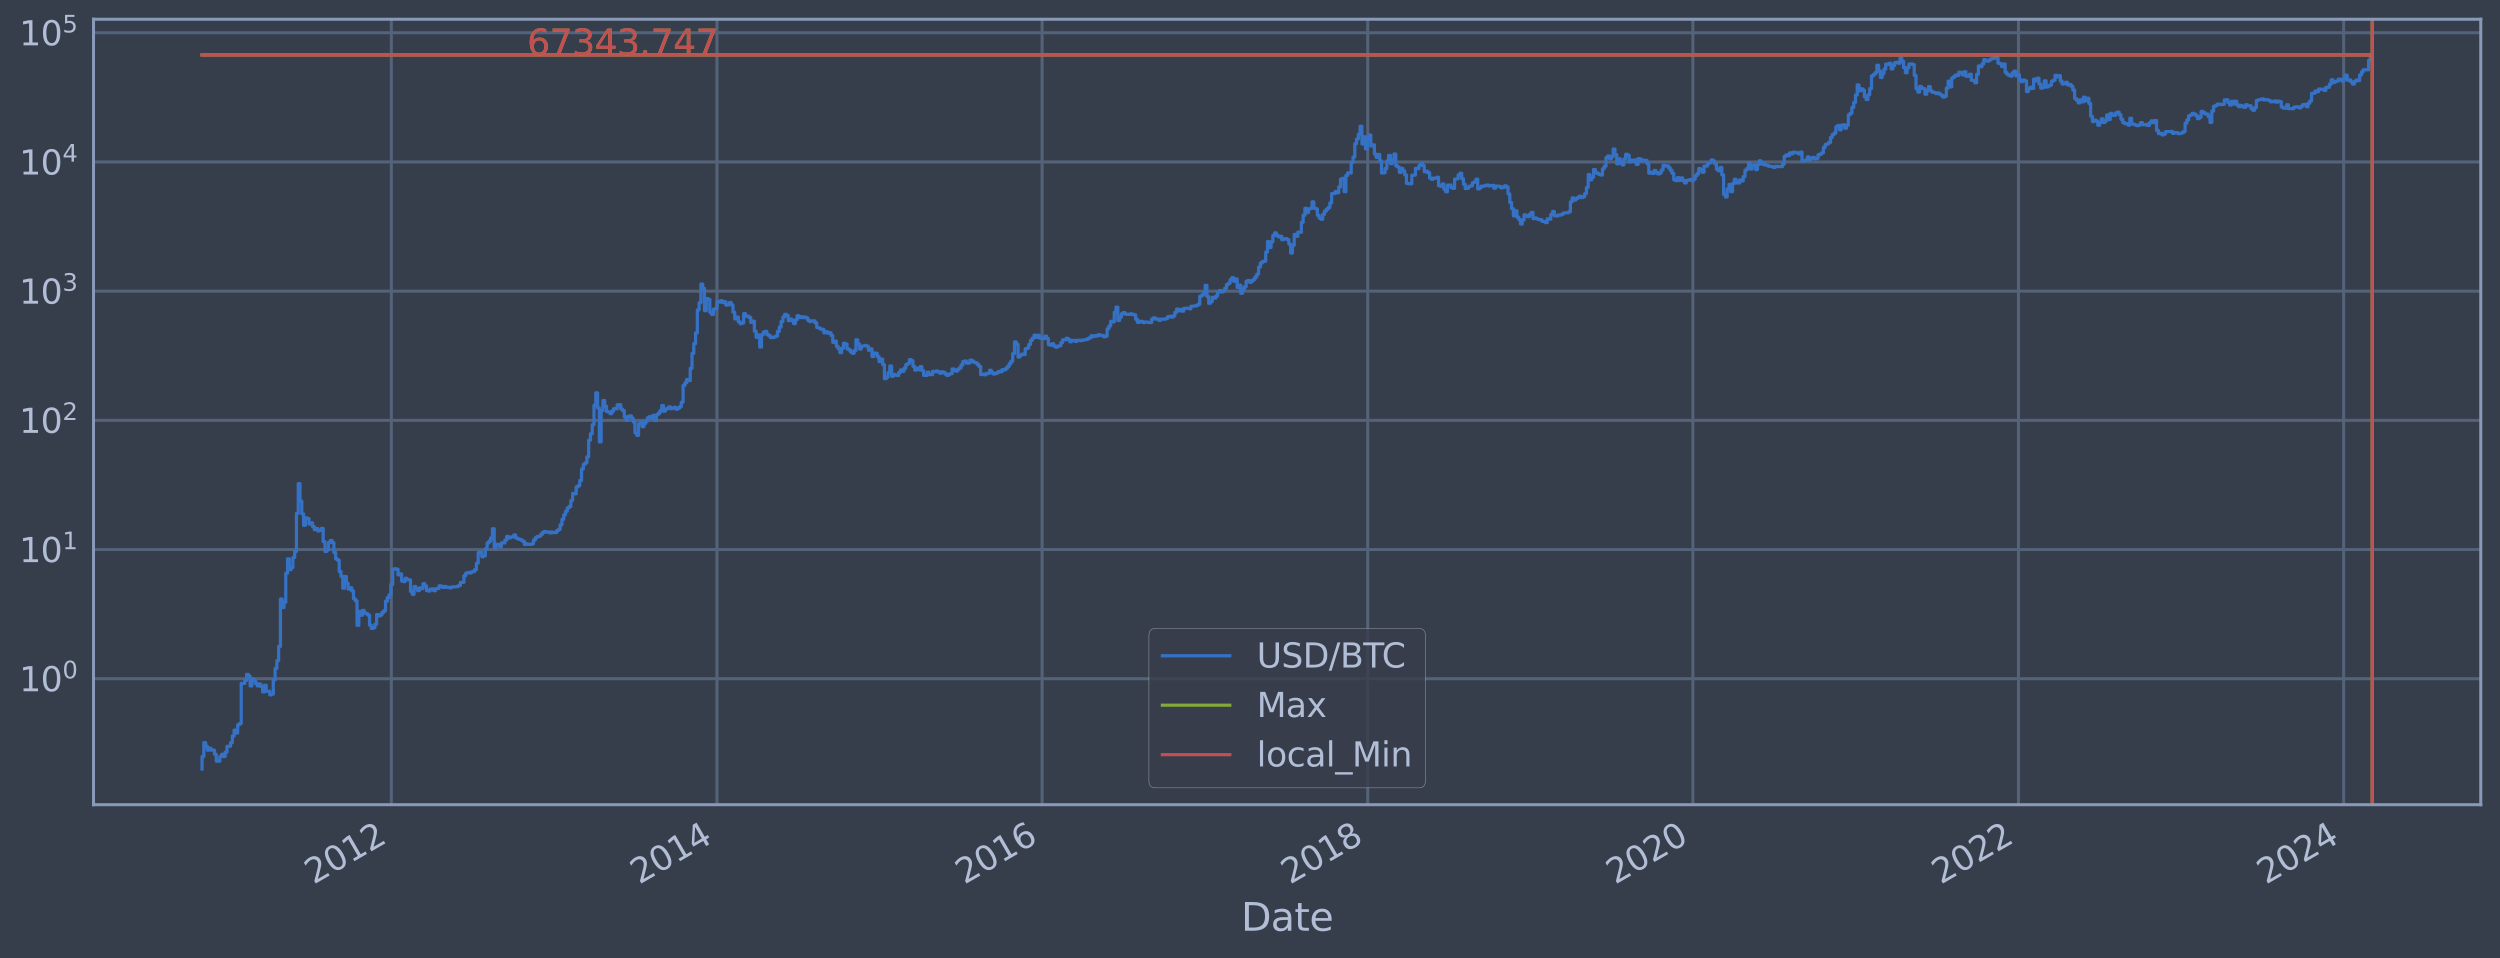 <?xml version="1.0" encoding="utf-8" standalone="no"?>
<!DOCTYPE svg PUBLIC "-//W3C//DTD SVG 1.1//EN"
  "http://www.w3.org/Graphics/SVG/1.1/DTD/svg11.dtd">
<svg xmlns:xlink="http://www.w3.org/1999/xlink" width="934.976pt" height="358.291pt" viewBox="0 0 934.976 358.291" xmlns="http://www.w3.org/2000/svg" version="1.1">
 <defs>
  <style type="text/css">*{stroke-linejoin: round; stroke-linecap: butt}</style>
 </defs>
 <g id="figure_1">
  <g id="patch_1">
   <path d="M 0 358.291 
L 934.976 358.291 
L 934.976 0 
L 0 0 
z
" style="fill: #373e4b"/>
  </g>
  <g id="axes_1">
   <g id="patch_2">
    <path d="M 34.976 300.96 
L 927.776 300.96 
L 927.776 7.2 
L 34.976 7.2 
z
" style="fill: #373e4b"/>
   </g>
   <g id="matplotlib.axis_1">
    <g id="xtick_1">
     <g id="line2d_1">
      <path d="M 146.356 300.96 
L 146.356 7.2 
" clip-path="url(#p7b851f8f73)" style="fill: none; stroke: #546379; stroke-width: 1.12; stroke-linecap: square"/>
     </g>
     <g id="line2d_2"/>
     <g id="text_1">
      <!-- 2012 -->
      <g style="fill: #b1bed6" transform="translate(117.275 330.885) rotate(-30) scale(0.126 -0.126)">
       <defs>
        <path id="DejaVuSans-32" d="M 1228 531 
L 3431 531 
L 3431 0 
L 469 0 
L 469 531 
Q 828 903 1448 1529 
Q 2069 2156 2228 2338 
Q 2531 2678 2651 2914 
Q 2772 3150 2772 3378 
Q 2772 3750 2511 3984 
Q 2250 4219 1831 4219 
Q 1534 4219 1204 4116 
Q 875 4013 500 3803 
L 500 4441 
Q 881 4594 1212 4672 
Q 1544 4750 1819 4750 
Q 2544 4750 2975 4387 
Q 3406 4025 3406 3419 
Q 3406 3131 3298 2873 
Q 3191 2616 2906 2266 
Q 2828 2175 2409 1742 
Q 1991 1309 1228 531 
z
" transform="scale(0.016)"/>
        <path id="DejaVuSans-30" d="M 2034 4250 
Q 1547 4250 1301 3770 
Q 1056 3291 1056 2328 
Q 1056 1369 1301 889 
Q 1547 409 2034 409 
Q 2525 409 2770 889 
Q 3016 1369 3016 2328 
Q 3016 3291 2770 3770 
Q 2525 4250 2034 4250 
z
M 2034 4750 
Q 2819 4750 3233 4129 
Q 3647 3509 3647 2328 
Q 3647 1150 3233 529 
Q 2819 -91 2034 -91 
Q 1250 -91 836 529 
Q 422 1150 422 2328 
Q 422 3509 836 4129 
Q 1250 4750 2034 4750 
z
" transform="scale(0.016)"/>
        <path id="DejaVuSans-31" d="M 794 531 
L 1825 531 
L 1825 4091 
L 703 3866 
L 703 4441 
L 1819 4666 
L 2450 4666 
L 2450 531 
L 3481 531 
L 3481 0 
L 794 0 
L 794 531 
z
" transform="scale(0.016)"/>
       </defs>
       <use xlink:href="#DejaVuSans-32"/>
       <use xlink:href="#DejaVuSans-30" x="63.623"/>
       <use xlink:href="#DejaVuSans-31" x="127.246"/>
       <use xlink:href="#DejaVuSans-32" x="190.869"/>
      </g>
     </g>
    </g>
    <g id="xtick_2">
     <g id="line2d_3">
      <path d="M 268.13 300.96 
L 268.13 7.2 
" clip-path="url(#p7b851f8f73)" style="fill: none; stroke: #546379; stroke-width: 1.12; stroke-linecap: square"/>
     </g>
     <g id="line2d_4"/>
     <g id="text_2">
      <!-- 2014 -->
      <g style="fill: #b1bed6" transform="translate(239.049 330.885) rotate(-30) scale(0.126 -0.126)">
       <defs>
        <path id="DejaVuSans-34" d="M 2419 4116 
L 825 1625 
L 2419 1625 
L 2419 4116 
z
M 2253 4666 
L 3047 4666 
L 3047 1625 
L 3713 1625 
L 3713 1100 
L 3047 1100 
L 3047 0 
L 2419 0 
L 2419 1100 
L 313 1100 
L 313 1709 
L 2253 4666 
z
" transform="scale(0.016)"/>
       </defs>
       <use xlink:href="#DejaVuSans-32"/>
       <use xlink:href="#DejaVuSans-30" x="63.623"/>
       <use xlink:href="#DejaVuSans-31" x="127.246"/>
       <use xlink:href="#DejaVuSans-34" x="190.869"/>
      </g>
     </g>
    </g>
    <g id="xtick_3">
     <g id="line2d_5">
      <path d="M 389.737 300.96 
L 389.737 7.2 
" clip-path="url(#p7b851f8f73)" style="fill: none; stroke: #546379; stroke-width: 1.12; stroke-linecap: square"/>
     </g>
     <g id="line2d_6"/>
     <g id="text_3">
      <!-- 2016 -->
      <g style="fill: #b1bed6" transform="translate(360.656 330.885) rotate(-30) scale(0.126 -0.126)">
       <defs>
        <path id="DejaVuSans-36" d="M 2113 2584 
Q 1688 2584 1439 2293 
Q 1191 2003 1191 1497 
Q 1191 994 1439 701 
Q 1688 409 2113 409 
Q 2538 409 2786 701 
Q 3034 994 3034 1497 
Q 3034 2003 2786 2293 
Q 2538 2584 2113 2584 
z
M 3366 4563 
L 3366 3988 
Q 3128 4100 2886 4159 
Q 2644 4219 2406 4219 
Q 1781 4219 1451 3797 
Q 1122 3375 1075 2522 
Q 1259 2794 1537 2939 
Q 1816 3084 2150 3084 
Q 2853 3084 3261 2657 
Q 3669 2231 3669 1497 
Q 3669 778 3244 343 
Q 2819 -91 2113 -91 
Q 1303 -91 875 529 
Q 447 1150 447 2328 
Q 447 3434 972 4092 
Q 1497 4750 2381 4750 
Q 2619 4750 2861 4703 
Q 3103 4656 3366 4563 
z
" transform="scale(0.016)"/>
       </defs>
       <use xlink:href="#DejaVuSans-32"/>
       <use xlink:href="#DejaVuSans-30" x="63.623"/>
       <use xlink:href="#DejaVuSans-31" x="127.246"/>
       <use xlink:href="#DejaVuSans-36" x="190.869"/>
      </g>
     </g>
    </g>
    <g id="xtick_4">
     <g id="line2d_7">
      <path d="M 511.511 300.96 
L 511.511 7.2 
" clip-path="url(#p7b851f8f73)" style="fill: none; stroke: #546379; stroke-width: 1.12; stroke-linecap: square"/>
     </g>
     <g id="line2d_8"/>
     <g id="text_4">
      <!-- 2018 -->
      <g style="fill: #b1bed6" transform="translate(482.429 330.885) rotate(-30) scale(0.126 -0.126)">
       <defs>
        <path id="DejaVuSans-38" d="M 2034 2216 
Q 1584 2216 1326 1975 
Q 1069 1734 1069 1313 
Q 1069 891 1326 650 
Q 1584 409 2034 409 
Q 2484 409 2743 651 
Q 3003 894 3003 1313 
Q 3003 1734 2745 1975 
Q 2488 2216 2034 2216 
z
M 1403 2484 
Q 997 2584 770 2862 
Q 544 3141 544 3541 
Q 544 4100 942 4425 
Q 1341 4750 2034 4750 
Q 2731 4750 3128 4425 
Q 3525 4100 3525 3541 
Q 3525 3141 3298 2862 
Q 3072 2584 2669 2484 
Q 3125 2378 3379 2068 
Q 3634 1759 3634 1313 
Q 3634 634 3220 271 
Q 2806 -91 2034 -91 
Q 1263 -91 848 271 
Q 434 634 434 1313 
Q 434 1759 690 2068 
Q 947 2378 1403 2484 
z
M 1172 3481 
Q 1172 3119 1398 2916 
Q 1625 2713 2034 2713 
Q 2441 2713 2670 2916 
Q 2900 3119 2900 3481 
Q 2900 3844 2670 4047 
Q 2441 4250 2034 4250 
Q 1625 4250 1398 4047 
Q 1172 3844 1172 3481 
z
" transform="scale(0.016)"/>
       </defs>
       <use xlink:href="#DejaVuSans-32"/>
       <use xlink:href="#DejaVuSans-30" x="63.623"/>
       <use xlink:href="#DejaVuSans-31" x="127.246"/>
       <use xlink:href="#DejaVuSans-38" x="190.869"/>
      </g>
     </g>
    </g>
    <g id="xtick_5">
     <g id="line2d_9">
      <path d="M 633.118 300.96 
L 633.118 7.2 
" clip-path="url(#p7b851f8f73)" style="fill: none; stroke: #546379; stroke-width: 1.12; stroke-linecap: square"/>
     </g>
     <g id="line2d_10"/>
     <g id="text_5">
      <!-- 2020 -->
      <g style="fill: #b1bed6" transform="translate(604.036 330.885) rotate(-30) scale(0.126 -0.126)">
       <use xlink:href="#DejaVuSans-32"/>
       <use xlink:href="#DejaVuSans-30" x="63.623"/>
       <use xlink:href="#DejaVuSans-32" x="127.246"/>
       <use xlink:href="#DejaVuSans-30" x="190.869"/>
      </g>
     </g>
    </g>
    <g id="xtick_6">
     <g id="line2d_11">
      <path d="M 754.891 300.96 
L 754.891 7.2 
" clip-path="url(#p7b851f8f73)" style="fill: none; stroke: #546379; stroke-width: 1.12; stroke-linecap: square"/>
     </g>
     <g id="line2d_12"/>
     <g id="text_6">
      <!-- 2022 -->
      <g style="fill: #b1bed6" transform="translate(725.81 330.885) rotate(-30) scale(0.126 -0.126)">
       <use xlink:href="#DejaVuSans-32"/>
       <use xlink:href="#DejaVuSans-30" x="63.623"/>
       <use xlink:href="#DejaVuSans-32" x="127.246"/>
       <use xlink:href="#DejaVuSans-32" x="190.869"/>
      </g>
     </g>
    </g>
    <g id="xtick_7">
     <g id="line2d_13">
      <path d="M 876.498 300.96 
L 876.498 7.2 
" clip-path="url(#p7b851f8f73)" style="fill: none; stroke: #546379; stroke-width: 1.12; stroke-linecap: square"/>
     </g>
     <g id="line2d_14"/>
     <g id="text_7">
      <!-- 2024 -->
      <g style="fill: #b1bed6" transform="translate(847.417 330.885) rotate(-30) scale(0.126 -0.126)">
       <use xlink:href="#DejaVuSans-32"/>
       <use xlink:href="#DejaVuSans-30" x="63.623"/>
       <use xlink:href="#DejaVuSans-32" x="127.246"/>
       <use xlink:href="#DejaVuSans-34" x="190.869"/>
      </g>
     </g>
    </g>
    <g id="text_8">
     <!-- Date -->
     <g style="fill: #b1bed6" transform="translate(464.167 348.096) scale(0.144 -0.144)">
      <defs>
       <path id="DejaVuSans-44" d="M 1259 4147 
L 1259 519 
L 2022 519 
Q 2988 519 3436 956 
Q 3884 1394 3884 2338 
Q 3884 3275 3436 3711 
Q 2988 4147 2022 4147 
L 1259 4147 
z
M 628 4666 
L 1925 4666 
Q 3281 4666 3915 4102 
Q 4550 3538 4550 2338 
Q 4550 1131 3912 565 
Q 3275 0 1925 0 
L 628 0 
L 628 4666 
z
" transform="scale(0.016)"/>
       <path id="DejaVuSans-61" d="M 2194 1759 
Q 1497 1759 1228 1600 
Q 959 1441 959 1056 
Q 959 750 1161 570 
Q 1363 391 1709 391 
Q 2188 391 2477 730 
Q 2766 1069 2766 1631 
L 2766 1759 
L 2194 1759 
z
M 3341 1997 
L 3341 0 
L 2766 0 
L 2766 531 
Q 2569 213 2275 61 
Q 1981 -91 1556 -91 
Q 1019 -91 701 211 
Q 384 513 384 1019 
Q 384 1609 779 1909 
Q 1175 2209 1959 2209 
L 2766 2209 
L 2766 2266 
Q 2766 2663 2505 2880 
Q 2244 3097 1772 3097 
Q 1472 3097 1187 3025 
Q 903 2953 641 2809 
L 641 3341 
Q 956 3463 1253 3523 
Q 1550 3584 1831 3584 
Q 2591 3584 2966 3190 
Q 3341 2797 3341 1997 
z
" transform="scale(0.016)"/>
       <path id="DejaVuSans-74" d="M 1172 4494 
L 1172 3500 
L 2356 3500 
L 2356 3053 
L 1172 3053 
L 1172 1153 
Q 1172 725 1289 603 
Q 1406 481 1766 481 
L 2356 481 
L 2356 0 
L 1766 0 
Q 1100 0 847 248 
Q 594 497 594 1153 
L 594 3053 
L 172 3053 
L 172 3500 
L 594 3500 
L 594 4494 
L 1172 4494 
z
" transform="scale(0.016)"/>
       <path id="DejaVuSans-65" d="M 3597 1894 
L 3597 1613 
L 953 1613 
Q 991 1019 1311 708 
Q 1631 397 2203 397 
Q 2534 397 2845 478 
Q 3156 559 3463 722 
L 3463 178 
Q 3153 47 2828 -22 
Q 2503 -91 2169 -91 
Q 1331 -91 842 396 
Q 353 884 353 1716 
Q 353 2575 817 3079 
Q 1281 3584 2069 3584 
Q 2775 3584 3186 3129 
Q 3597 2675 3597 1894 
z
M 3022 2063 
Q 3016 2534 2758 2815 
Q 2500 3097 2075 3097 
Q 1594 3097 1305 2825 
Q 1016 2553 972 2059 
L 3022 2063 
z
" transform="scale(0.016)"/>
      </defs>
      <use xlink:href="#DejaVuSans-44"/>
      <use xlink:href="#DejaVuSans-61" x="77.002"/>
      <use xlink:href="#DejaVuSans-74" x="138.281"/>
      <use xlink:href="#DejaVuSans-65" x="177.49"/>
     </g>
    </g>
   </g>
   <g id="matplotlib.axis_2">
    <g id="ytick_1">
     <g id="line2d_15">
      <path d="M 34.976 253.836 
L 927.776 253.836 
" clip-path="url(#p7b851f8f73)" style="fill: none; stroke: #546379; stroke-width: 1.12; stroke-linecap: square"/>
     </g>
     <g id="line2d_16"/>
     <g id="text_9">
      <!-- $\mathdefault{10^{0}}$ -->
      <g style="fill: #b1bed6" transform="translate(7.2 258.623) scale(0.126 -0.126)">
       <use xlink:href="#DejaVuSans-31" transform="translate(0 0.766)"/>
       <use xlink:href="#DejaVuSans-30" transform="translate(63.623 0.766)"/>
       <use xlink:href="#DejaVuSans-30" transform="translate(128.203 39.047) scale(0.7)"/>
      </g>
     </g>
    </g>
    <g id="ytick_2">
     <g id="line2d_17">
      <path d="M 34.976 205.52 
L 927.776 205.52 
" clip-path="url(#p7b851f8f73)" style="fill: none; stroke: #546379; stroke-width: 1.12; stroke-linecap: square"/>
     </g>
     <g id="line2d_18"/>
     <g id="text_10">
      <!-- $\mathdefault{10^{1}}$ -->
      <g style="fill: #b1bed6" transform="translate(7.2 210.307) scale(0.126 -0.126)">
       <use xlink:href="#DejaVuSans-31" transform="translate(0 0.684)"/>
       <use xlink:href="#DejaVuSans-30" transform="translate(63.623 0.684)"/>
       <use xlink:href="#DejaVuSans-31" transform="translate(128.203 38.966) scale(0.7)"/>
      </g>
     </g>
    </g>
    <g id="ytick_3">
     <g id="line2d_19">
      <path d="M 34.976 157.204 
L 927.776 157.204 
" clip-path="url(#p7b851f8f73)" style="fill: none; stroke: #546379; stroke-width: 1.12; stroke-linecap: square"/>
     </g>
     <g id="line2d_20"/>
     <g id="text_11">
      <!-- $\mathdefault{10^{2}}$ -->
      <g style="fill: #b1bed6" transform="translate(7.2 161.991) scale(0.126 -0.126)">
       <use xlink:href="#DejaVuSans-31" transform="translate(0 0.766)"/>
       <use xlink:href="#DejaVuSans-30" transform="translate(63.623 0.766)"/>
       <use xlink:href="#DejaVuSans-32" transform="translate(128.203 39.047) scale(0.7)"/>
      </g>
     </g>
    </g>
    <g id="ytick_4">
     <g id="line2d_21">
      <path d="M 34.976 108.888 
L 927.776 108.888 
" clip-path="url(#p7b851f8f73)" style="fill: none; stroke: #546379; stroke-width: 1.12; stroke-linecap: square"/>
     </g>
     <g id="line2d_22"/>
     <g id="text_12">
      <!-- $\mathdefault{10^{3}}$ -->
      <g style="fill: #b1bed6" transform="translate(7.2 113.675) scale(0.126 -0.126)">
       <defs>
        <path id="DejaVuSans-33" d="M 2597 2516 
Q 3050 2419 3304 2112 
Q 3559 1806 3559 1356 
Q 3559 666 3084 287 
Q 2609 -91 1734 -91 
Q 1441 -91 1130 -33 
Q 819 25 488 141 
L 488 750 
Q 750 597 1062 519 
Q 1375 441 1716 441 
Q 2309 441 2620 675 
Q 2931 909 2931 1356 
Q 2931 1769 2642 2001 
Q 2353 2234 1838 2234 
L 1294 2234 
L 1294 2753 
L 1863 2753 
Q 2328 2753 2575 2939 
Q 2822 3125 2822 3475 
Q 2822 3834 2567 4026 
Q 2313 4219 1838 4219 
Q 1578 4219 1281 4162 
Q 984 4106 628 3988 
L 628 4550 
Q 988 4650 1302 4700 
Q 1616 4750 1894 4750 
Q 2613 4750 3031 4423 
Q 3450 4097 3450 3541 
Q 3450 3153 3228 2886 
Q 3006 2619 2597 2516 
z
" transform="scale(0.016)"/>
       </defs>
       <use xlink:href="#DejaVuSans-31" transform="translate(0 0.766)"/>
       <use xlink:href="#DejaVuSans-30" transform="translate(63.623 0.766)"/>
       <use xlink:href="#DejaVuSans-33" transform="translate(128.203 39.047) scale(0.7)"/>
      </g>
     </g>
    </g>
    <g id="ytick_5">
     <g id="line2d_23">
      <path d="M 34.976 60.573 
L 927.776 60.573 
" clip-path="url(#p7b851f8f73)" style="fill: none; stroke: #546379; stroke-width: 1.12; stroke-linecap: square"/>
     </g>
     <g id="line2d_24"/>
     <g id="text_13">
      <!-- $\mathdefault{10^{4}}$ -->
      <g style="fill: #b1bed6" transform="translate(7.2 65.36) scale(0.126 -0.126)">
       <use xlink:href="#DejaVuSans-31" transform="translate(0 0.684)"/>
       <use xlink:href="#DejaVuSans-30" transform="translate(63.623 0.684)"/>
       <use xlink:href="#DejaVuSans-34" transform="translate(128.203 38.966) scale(0.7)"/>
      </g>
     </g>
    </g>
    <g id="ytick_6">
     <g id="line2d_25">
      <path d="M 34.976 12.257 
L 927.776 12.257 
" clip-path="url(#p7b851f8f73)" style="fill: none; stroke: #546379; stroke-width: 1.12; stroke-linecap: square"/>
     </g>
     <g id="line2d_26"/>
     <g id="text_14">
      <!-- $\mathdefault{10^{5}}$ -->
      <g style="fill: #b1bed6" transform="translate(7.2 17.044) scale(0.126 -0.126)">
       <defs>
        <path id="DejaVuSans-35" d="M 691 4666 
L 3169 4666 
L 3169 4134 
L 1269 4134 
L 1269 2991 
Q 1406 3038 1543 3061 
Q 1681 3084 1819 3084 
Q 2600 3084 3056 2656 
Q 3513 2228 3513 1497 
Q 3513 744 3044 326 
Q 2575 -91 1722 -91 
Q 1428 -91 1123 -41 
Q 819 9 494 109 
L 494 744 
Q 775 591 1075 516 
Q 1375 441 1709 441 
Q 2250 441 2565 725 
Q 2881 1009 2881 1497 
Q 2881 1984 2565 2268 
Q 2250 2553 1709 2553 
Q 1456 2553 1204 2497 
Q 953 2441 691 2322 
L 691 4666 
z
" transform="scale(0.016)"/>
       </defs>
       <use xlink:href="#DejaVuSans-31" transform="translate(0 0.684)"/>
       <use xlink:href="#DejaVuSans-30" transform="translate(63.623 0.684)"/>
       <use xlink:href="#DejaVuSans-35" transform="translate(128.203 38.966) scale(0.7)"/>
      </g>
     </g>
    </g>
    <g id="ytick_7">
     <g id="line2d_27"/>
    </g>
    <g id="ytick_8">
     <g id="line2d_28"/>
    </g>
    <g id="ytick_9">
     <g id="line2d_29"/>
    </g>
    <g id="ytick_10">
     <g id="line2d_30"/>
    </g>
    <g id="ytick_11">
     <g id="line2d_31"/>
    </g>
    <g id="ytick_12">
     <g id="line2d_32"/>
    </g>
    <g id="ytick_13">
     <g id="line2d_33"/>
    </g>
    <g id="ytick_14">
     <g id="line2d_34"/>
    </g>
    <g id="ytick_15">
     <g id="line2d_35"/>
    </g>
    <g id="ytick_16">
     <g id="line2d_36"/>
    </g>
    <g id="ytick_17">
     <g id="line2d_37"/>
    </g>
    <g id="ytick_18">
     <g id="line2d_38"/>
    </g>
    <g id="ytick_19">
     <g id="line2d_39"/>
    </g>
    <g id="ytick_20">
     <g id="line2d_40"/>
    </g>
    <g id="ytick_21">
     <g id="line2d_41"/>
    </g>
    <g id="ytick_22">
     <g id="line2d_42"/>
    </g>
    <g id="ytick_23">
     <g id="line2d_43"/>
    </g>
    <g id="ytick_24">
     <g id="line2d_44"/>
    </g>
    <g id="ytick_25">
     <g id="line2d_45"/>
    </g>
    <g id="ytick_26">
     <g id="line2d_46"/>
    </g>
    <g id="ytick_27">
     <g id="line2d_47"/>
    </g>
    <g id="ytick_28">
     <g id="line2d_48"/>
    </g>
    <g id="ytick_29">
     <g id="line2d_49"/>
    </g>
    <g id="ytick_30">
     <g id="line2d_50"/>
    </g>
    <g id="ytick_31">
     <g id="line2d_51"/>
    </g>
    <g id="ytick_32">
     <g id="line2d_52"/>
    </g>
    <g id="ytick_33">
     <g id="line2d_53"/>
    </g>
    <g id="ytick_34">
     <g id="line2d_54"/>
    </g>
    <g id="ytick_35">
     <g id="line2d_55"/>
    </g>
    <g id="ytick_36">
     <g id="line2d_56"/>
    </g>
    <g id="ytick_37">
     <g id="line2d_57"/>
    </g>
    <g id="ytick_38">
     <g id="line2d_58"/>
    </g>
    <g id="ytick_39">
     <g id="line2d_59"/>
    </g>
    <g id="ytick_40">
     <g id="line2d_60"/>
    </g>
    <g id="ytick_41">
     <g id="line2d_61"/>
    </g>
    <g id="ytick_42">
     <g id="line2d_62"/>
    </g>
    <g id="ytick_43">
     <g id="line2d_63"/>
    </g>
    <g id="ytick_44">
     <g id="line2d_64"/>
    </g>
    <g id="ytick_45">
     <g id="line2d_65"/>
    </g>
    <g id="ytick_46">
     <g id="line2d_66"/>
    </g>
    <g id="ytick_47">
     <g id="line2d_67"/>
    </g>
    <g id="ytick_48">
     <g id="line2d_68"/>
    </g>
    <g id="ytick_49">
     <g id="line2d_69"/>
    </g>
    <g id="ytick_50">
     <g id="line2d_70"/>
    </g>
    <g id="ytick_51">
     <g id="line2d_71"/>
    </g>
    <g id="ytick_52">
     <g id="line2d_72"/>
    </g>
    <g id="ytick_53">
     <g id="line2d_73"/>
    </g>
    <g id="ytick_54">
     <g id="line2d_74"/>
    </g>
   </g>
   <g id="line2d_75">
    <path d="M 75.558 287.607 
L 75.558 282.925 
L 76.224 282.925 
L 76.224 277.745 
L 76.89 277.745 
L 76.89 279.099 
L 77.557 279.099 
L 77.557 280.547 
L 78.223 280.547 
L 78.223 279.811 
L 78.89 279.811 
L 78.89 280.547 
L 80.222 280.547 
L 80.222 282.102 
L 80.889 282.102 
L 80.889 284.675 
L 82.221 284.675 
L 82.221 282.925 
L 82.888 282.925 
L 82.888 282.102 
L 83.554 282.102 
L 83.554 282.925 
L 84.22 282.925 
L 84.22 281.31 
L 84.887 281.31 
L 84.887 279.099 
L 86.219 279.099 
L 86.219 277.745 
L 86.886 277.745 
L 86.886 275.274 
L 87.552 275.274 
L 87.552 273.063 
L 88.218 273.063 
L 88.218 274.139 
L 88.885 274.139 
L 88.885 271.063 
L 89.551 271.063 
L 89.551 270.591 
L 90.217 270.591 
L 90.217 255.586 
L 91.55 255.586 
L 91.55 254.475 
L 92.216 254.475 
L 92.216 252.221 
L 92.883 252.221 
L 92.883 252.812 
L 93.549 252.812 
L 93.549 256.518 
L 94.215 256.518 
L 94.215 253.836 
L 94.882 253.836 
L 94.882 254.475 
L 95.548 254.475 
L 95.548 255.586 
L 96.214 255.586 
L 96.214 256.518 
L 96.881 256.518 
L 96.881 255.815 
L 97.547 255.815 
L 97.547 256.758 
L 98.213 256.758 
L 98.213 258.782 
L 98.88 258.782 
L 98.88 256.281 
L 99.546 256.281 
L 99.546 258.518 
L 100.879 258.518 
L 100.879 259.872 
L 101.545 259.872 
L 101.545 259.595 
L 102.211 259.595 
L 102.211 254.26 
L 102.878 254.26 
L 102.878 250.01 
L 103.544 250.01 
L 103.544 247.078 
L 104.21 247.078 
L 104.21 241.737 
L 104.877 241.737 
L 104.877 224.025 
L 105.543 224.025 
L 105.543 227.192 
L 106.209 227.192 
L 106.209 225.224 
L 106.876 225.224 
L 106.876 214.399 
L 107.542 214.399 
L 107.542 209.004 
L 108.208 209.004 
L 108.208 213.064 
L 108.875 213.064 
L 108.875 212.21 
L 109.541 212.21 
L 109.541 208.491 
L 110.207 208.491 
L 110.207 206.224 
L 110.874 206.224 
L 110.874 191.997 
L 111.54 191.997 
L 111.54 180.892 
L 112.206 180.892 
L 112.206 187.449 
L 112.873 187.449 
L 112.873 192.196 
L 113.539 192.196 
L 113.539 196.474 
L 114.206 196.474 
L 114.206 193.682 
L 114.872 193.682 
L 114.872 193.958 
L 115.538 193.958 
L 115.538 196.002 
L 116.205 196.002 
L 116.205 195.527 
L 116.871 195.527 
L 116.871 196.914 
L 117.537 196.914 
L 117.537 198.088 
L 118.204 198.088 
L 118.204 197.666 
L 118.87 197.666 
L 118.87 198.565 
L 119.536 198.565 
L 119.536 198.31 
L 120.203 198.31 
L 120.203 197.608 
L 120.869 197.608 
L 120.869 202.587 
L 121.535 202.587 
L 121.535 206.246 
L 122.202 206.246 
L 122.202 205.668 
L 122.868 205.668 
L 122.868 202.844 
L 123.534 202.844 
L 123.534 202.136 
L 124.201 202.136 
L 124.201 202.956 
L 124.867 202.956 
L 124.867 206.641 
L 125.533 206.641 
L 125.533 209.029 
L 126.2 209.029 
L 126.2 209.506 
L 126.866 209.506 
L 126.866 213.736 
L 127.532 213.736 
L 127.532 215.585 
L 128.199 215.585 
L 128.199 219.981 
L 128.865 219.981 
L 128.865 215.619 
L 129.531 215.619 
L 129.531 218.103 
L 130.198 218.103 
L 130.198 220.318 
L 130.864 220.318 
L 130.864 219.814 
L 131.53 219.814 
L 131.53 220.965 
L 132.197 220.965 
L 132.197 223.924 
L 132.863 223.924 
L 132.863 224.695 
L 133.529 224.695 
L 133.529 233.867 
L 134.196 233.867 
L 134.196 228.657 
L 134.862 228.657 
L 134.862 230.095 
L 135.528 230.095 
L 135.528 228.281 
L 136.195 228.281 
L 136.195 229.298 
L 136.861 229.298 
L 136.861 229.495 
L 137.527 229.495 
L 137.527 230.028 
L 138.194 230.028 
L 138.194 233.786 
L 138.86 233.786 
L 138.86 235.033 
L 139.526 235.033 
L 139.526 234.778 
L 140.193 234.778 
L 140.193 233.466 
L 140.859 233.466 
L 140.859 229.826 
L 141.525 229.826 
L 141.525 230.368 
L 142.192 230.368 
L 142.192 229.96 
L 142.858 229.96 
L 142.858 229.039 
L 143.524 229.039 
L 143.524 228.405 
L 144.191 228.405 
L 144.191 224.852 
L 144.857 224.852 
L 144.857 223.475 
L 145.523 223.475 
L 145.523 222.416 
L 146.19 222.416 
L 146.19 218.567 
L 146.856 218.567 
L 146.856 212.825 
L 147.523 212.825 
L 147.523 212.707 
L 148.189 212.707 
L 148.189 212.885 
L 148.855 212.885 
L 148.855 214.983 
L 149.522 214.983 
L 149.522 214.656 
L 150.188 214.656 
L 150.188 217.315 
L 150.854 217.315 
L 150.854 217.5 
L 151.521 217.5 
L 151.521 216.274 
L 152.187 216.274 
L 152.187 216.806 
L 153.52 216.878 
L 153.52 221.185 
L 154.186 221.185 
L 154.186 222.275 
L 154.852 222.275 
L 154.852 219.363 
L 155.519 219.363 
L 155.519 220.149 
L 156.185 220.149 
L 156.185 220.878 
L 156.851 220.878 
L 156.851 219.856 
L 157.518 219.856 
L 157.518 220.149 
L 158.184 220.149 
L 158.184 218.295 
L 158.85 218.295 
L 158.85 219.121 
L 159.517 219.121 
L 159.517 220.878 
L 160.183 220.878 
L 160.183 221.053 
L 160.849 221.053 
L 160.849 220.318 
L 162.182 220.233 
L 162.182 220.921 
L 162.848 220.921 
L 162.848 220.191 
L 164.181 220.107 
L 164.181 219.081 
L 164.847 219.081 
L 164.847 219.282 
L 165.514 219.282 
L 165.514 219.69 
L 166.18 219.69 
L 166.18 219.323 
L 166.846 219.323 
L 166.846 219.649 
L 168.179 219.649 
L 168.179 219.856 
L 168.845 219.856 
L 168.845 219.526 
L 170.844 219.444 
L 170.844 219.323 
L 171.511 219.323 
L 171.511 218.961 
L 172.177 218.961 
L 172.177 217.837 
L 173.51 217.762 
L 173.51 215.315 
L 174.176 215.315 
L 174.176 214.367 
L 174.842 214.367 
L 174.842 214.112 
L 175.509 214.112 
L 175.509 214.303 
L 176.175 214.303 
L 176.175 213.892 
L 176.841 213.892 
L 176.841 213.736 
L 177.508 213.736 
L 177.508 213.064 
L 178.174 213.064 
L 178.174 210.6 
L 178.84 210.6 
L 178.84 206.663 
L 179.507 206.663 
L 179.507 206.53 
L 180.173 206.53 
L 180.173 208.202 
L 180.839 208.202 
L 180.839 207.848 
L 181.506 207.848 
L 181.506 205.27 
L 182.172 205.27 
L 182.172 203.086 
L 182.839 203.086 
L 182.839 202.406 
L 183.505 202.406 
L 183.505 201.176 
L 184.171 201.176 
L 184.171 197.752 
L 184.838 197.752 
L 184.838 204.982 
L 185.504 204.982 
L 185.504 203.539 
L 186.17 203.539 
L 186.17 203.693 
L 186.837 203.693 
L 186.837 204.456 
L 187.503 204.456 
L 187.503 203.011 
L 188.836 203.067 
L 188.836 201.976 
L 189.502 201.976 
L 189.502 200.621 
L 190.168 200.621 
L 190.168 201.21 
L 190.835 201.21 
L 190.835 200.905 
L 191.501 200.905 
L 191.501 200.704 
L 192.167 200.704 
L 192.167 200.063 
L 192.834 200.063 
L 192.834 201.176 
L 193.5 201.176 
L 193.5 201.52 
L 194.166 201.52 
L 194.166 201.729 
L 194.833 201.729 
L 194.833 202.047 
L 195.499 202.047 
L 195.499 202.478 
L 196.165 202.478 
L 196.165 203.654 
L 196.832 203.654 
L 196.832 203.406 
L 197.498 203.406 
L 197.498 203.577 
L 198.831 203.616 
L 198.831 203.387 
L 199.497 203.387 
L 199.497 202.012 
L 200.163 202.012 
L 200.163 201.142 
L 200.83 201.142 
L 200.83 200.637 
L 202.162 200.571 
L 202.162 199.87 
L 202.829 199.87 
L 202.829 199.145 
L 203.495 199.145 
L 203.495 198.762 
L 204.161 198.762 
L 204.161 199.022 
L 205.494 198.914 
L 205.494 199.301 
L 206.16 199.301 
L 206.16 198.991 
L 206.827 198.991 
L 206.827 199.192 
L 208.159 199.161 
L 208.159 198.475 
L 208.826 198.475 
L 208.826 198 
L 209.492 198 
L 209.492 196.284 
L 210.158 196.284 
L 210.158 194.226 
L 210.825 194.226 
L 210.825 192.566 
L 211.491 192.566 
L 211.491 191.208 
L 212.157 191.208 
L 212.157 189.952 
L 212.824 189.952 
L 212.824 189.429 
L 213.49 189.429 
L 213.49 187.176 
L 214.156 187.176 
L 214.156 184.524 
L 214.823 184.524 
L 214.823 184.694 
L 215.489 184.694 
L 215.489 182.107 
L 216.155 182.107 
L 216.155 181.645 
L 216.822 181.645 
L 216.822 179.688 
L 217.488 179.688 
L 217.488 175.407 
L 218.155 175.407 
L 218.155 173.682 
L 218.821 173.682 
L 218.821 173.11 
L 219.487 173.11 
L 219.487 170.877 
L 220.154 170.877 
L 220.154 164.614 
L 220.82 164.614 
L 220.82 162.206 
L 221.486 162.206 
L 221.486 158.84 
L 222.153 158.84 
L 222.153 151.538 
L 222.819 151.538 
L 222.819 146.914 
L 223.485 146.914 
L 223.485 152.539 
L 224.152 152.539 
L 224.152 165.266 
L 224.818 165.266 
L 224.818 153.568 
L 225.484 153.568 
L 225.484 149.773 
L 226.151 149.773 
L 226.151 151.943 
L 226.817 151.943 
L 226.817 153.91 
L 227.483 153.91 
L 227.483 154.094 
L 228.15 154.094 
L 228.15 154.697 
L 228.816 154.697 
L 228.816 153.733 
L 229.482 153.733 
L 229.482 152.806 
L 230.815 152.912 
L 230.815 151.38 
L 232.148 151.331 
L 232.148 152.96 
L 232.814 152.96 
L 232.814 153.559 
L 233.48 153.559 
L 233.48 155.962 
L 234.147 155.962 
L 234.147 157.208 
L 234.813 157.208 
L 234.813 155.708 
L 235.479 155.708 
L 235.479 155.521 
L 236.146 155.521 
L 236.146 156.381 
L 236.812 156.381 
L 236.812 157.789 
L 237.478 157.789 
L 237.478 161.876 
L 238.145 161.876 
L 238.145 162.828 
L 238.811 162.828 
L 238.811 158.505 
L 239.477 158.505 
L 239.477 157.833 
L 240.144 157.833 
L 240.144 159.558 
L 240.81 159.558 
L 240.81 158.389 
L 241.476 158.389 
L 241.476 157.479 
L 242.143 157.479 
L 242.143 156.257 
L 242.809 156.257 
L 242.809 155.84 
L 243.475 155.84 
L 243.475 156.625 
L 244.142 156.625 
L 244.142 155.329 
L 244.808 155.329 
L 244.808 157.265 
L 245.474 157.265 
L 245.474 155.122 
L 246.141 155.122 
L 246.141 154.588 
L 246.807 154.588 
L 246.807 153.643 
L 247.473 153.643 
L 247.473 151.684 
L 248.14 151.684 
L 248.14 153.801 
L 248.806 153.801 
L 248.806 153.028 
L 249.472 153.028 
L 249.472 152.682 
L 250.139 152.682 
L 250.139 152.169 
L 250.805 152.169 
L 250.805 152.872 
L 251.471 152.872 
L 251.471 152.581 
L 252.138 152.581 
L 252.138 152.313 
L 252.804 152.313 
L 252.804 153.042 
L 253.471 153.042 
L 253.471 152.67 
L 254.137 152.67 
L 254.137 152.092 
L 254.803 152.092 
L 254.803 150.417 
L 255.47 150.417 
L 255.47 144.169 
L 256.136 144.169 
L 256.136 143.156 
L 256.802 143.156 
L 256.802 141.948 
L 257.469 141.948 
L 257.469 142.347 
L 258.135 142.347 
L 258.135 137.761 
L 258.801 137.761 
L 258.801 132.152 
L 259.468 132.152 
L 259.468 128.486 
L 260.134 128.486 
L 260.134 124.509 
L 260.8 124.509 
L 260.8 115.876 
L 261.467 115.876 
L 261.467 113.192 
L 262.133 113.192 
L 262.133 106.251 
L 262.799 106.251 
L 262.799 107.86 
L 263.466 107.86 
L 263.466 116.196 
L 264.132 116.196 
L 264.132 111.645 
L 264.798 111.645 
L 264.798 111.981 
L 265.465 111.981 
L 265.465 116.818 
L 266.131 116.818 
L 266.131 117.608 
L 266.797 117.608 
L 266.797 115.666 
L 267.464 115.666 
L 267.464 115.435 
L 268.13 115.435 
L 268.13 112.83 
L 268.796 112.83 
L 268.796 112.968 
L 269.463 112.968 
L 269.463 112.446 
L 270.129 112.446 
L 270.129 113.126 
L 270.795 113.126 
L 270.795 112.854 
L 271.462 112.854 
L 271.462 114.101 
L 272.128 114.101 
L 272.128 113.952 
L 272.794 113.952 
L 272.794 113.127 
L 273.461 113.127 
L 273.461 114.075 
L 274.127 114.075 
L 274.127 116.755 
L 274.793 116.755 
L 274.793 119.26 
L 275.46 119.26 
L 275.46 118.585 
L 276.126 118.585 
L 276.126 120.337 
L 276.792 120.337 
L 276.792 121.073 
L 277.459 121.073 
L 277.459 120.777 
L 278.125 120.777 
L 278.125 117.27 
L 278.791 117.27 
L 278.791 118.256 
L 280.124 118.22 
L 280.124 118.76 
L 280.79 118.76 
L 280.79 120.577 
L 281.457 120.577 
L 281.457 120.11 
L 282.123 120.11 
L 282.123 123.857 
L 282.789 123.857 
L 282.789 126.157 
L 283.456 126.157 
L 283.456 125.274 
L 284.122 125.274 
L 284.122 129.808 
L 284.788 129.808 
L 284.788 125.199 
L 285.455 125.199 
L 285.455 124.198 
L 286.121 124.198 
L 286.121 123.92 
L 286.787 123.92 
L 286.787 125.115 
L 287.454 125.115 
L 287.454 125.549 
L 288.12 125.549 
L 288.12 126.271 
L 289.453 126.23 
L 289.453 125.999 
L 290.119 125.999 
L 290.119 125.685 
L 290.786 125.685 
L 290.786 123.938 
L 291.452 123.938 
L 291.452 122.293 
L 292.118 122.293 
L 292.118 120.282 
L 292.785 120.282 
L 292.785 118.56 
L 293.451 118.56 
L 293.451 117.56 
L 294.117 117.56 
L 294.117 117.966 
L 294.784 117.966 
L 294.784 119.905 
L 295.45 119.905 
L 295.45 119.329 
L 296.116 119.329 
L 296.116 119.926 
L 296.783 119.926 
L 296.783 121.026 
L 297.449 121.026 
L 297.449 119.608 
L 298.115 119.608 
L 298.115 118.078 
L 298.782 118.078 
L 298.782 118.773 
L 299.448 118.773 
L 299.448 118.451 
L 300.114 118.451 
L 300.114 118.782 
L 300.781 118.782 
L 300.781 118.583 
L 301.447 118.583 
L 301.447 118.905 
L 302.113 118.905 
L 302.113 119.829 
L 302.78 119.829 
L 302.78 120.245 
L 303.446 120.245 
L 303.446 120.013 
L 304.779 119.996 
L 304.779 120.72 
L 305.445 120.72 
L 305.445 122.454 
L 306.111 122.454 
L 306.111 122.658 
L 306.778 122.658 
L 306.778 123.099 
L 308.11 123.157 
L 308.11 124.449 
L 308.777 124.449 
L 308.777 124.033 
L 309.443 124.033 
L 309.443 124.582 
L 310.109 124.582 
L 310.109 124.425 
L 310.776 124.425 
L 310.776 125.463 
L 311.442 125.463 
L 311.442 128.055 
L 312.108 128.055 
L 312.108 127.587 
L 312.775 127.587 
L 312.775 129.533 
L 313.441 129.533 
L 313.441 130.39 
L 314.107 130.39 
L 314.107 131.895 
L 314.774 131.895 
L 314.774 130.213 
L 315.44 130.213 
L 315.44 128.388 
L 316.106 128.388 
L 316.106 128.677 
L 316.773 128.677 
L 316.773 130.49 
L 317.439 130.49 
L 317.439 130.863 
L 318.105 130.863 
L 318.105 131.662 
L 318.772 131.662 
L 318.772 132.137 
L 319.438 132.137 
L 319.438 131.101 
L 320.104 131.101 
L 320.104 127.082 
L 320.771 127.082 
L 320.771 128.653 
L 321.437 128.653 
L 321.437 130.533 
L 322.103 130.533 
L 322.103 129.493 
L 322.77 129.493 
L 322.77 129.359 
L 323.436 129.359 
L 323.436 129.213 
L 324.103 129.213 
L 324.103 129.467 
L 324.769 129.467 
L 324.769 130.99 
L 325.435 130.99 
L 325.435 130.455 
L 326.102 130.455 
L 326.102 133.311 
L 326.768 133.311 
L 326.768 132.026 
L 327.434 132.026 
L 327.434 132.156 
L 328.101 132.156 
L 328.101 133.396 
L 328.767 133.396 
L 328.767 135.221 
L 329.433 135.221 
L 329.433 134.293 
L 330.1 134.293 
L 330.1 136.387 
L 330.766 136.387 
L 330.766 141.615 
L 331.432 141.615 
L 331.432 141.044 
L 332.099 141.044 
L 332.099 139.391 
L 332.765 139.391 
L 332.765 136.872 
L 333.431 136.872 
L 333.431 140.731 
L 334.098 140.731 
L 334.098 140.029 
L 334.764 140.029 
L 334.764 140.288 
L 335.43 140.288 
L 335.43 140.439 
L 336.097 140.439 
L 336.097 139.321 
L 336.763 139.321 
L 336.763 138.335 
L 337.429 138.335 
L 337.429 138.839 
L 338.096 138.839 
L 338.096 137.686 
L 338.762 137.686 
L 338.762 136.358 
L 339.428 136.358 
L 339.428 135.978 
L 340.095 135.978 
L 340.095 134.512 
L 340.761 134.512 
L 340.761 134.915 
L 341.427 134.915 
L 341.427 136.986 
L 342.094 136.986 
L 342.094 138.401 
L 342.76 138.401 
L 342.76 137.73 
L 343.426 137.73 
L 343.426 138.274 
L 344.093 138.274 
L 344.093 137.113 
L 344.759 137.113 
L 344.759 138.573 
L 345.425 138.573 
L 345.425 140.375 
L 346.758 140.41 
L 346.758 139.2 
L 347.424 139.2 
L 347.424 140.068 
L 348.757 140.131 
L 348.757 138.88 
L 349.423 138.88 
L 349.423 139.084 
L 350.09 139.084 
L 350.09 138.751 
L 350.756 138.751 
L 350.756 139.065 
L 351.422 139.065 
L 351.422 139.6 
L 352.089 139.6 
L 352.089 139.031 
L 352.755 139.031 
L 352.755 139.248 
L 353.421 139.248 
L 353.421 139.879 
L 354.088 139.879 
L 354.088 140.387 
L 354.754 140.387 
L 354.754 139.942 
L 355.42 139.942 
L 355.42 139.764 
L 356.087 139.764 
L 356.087 137.979 
L 356.753 137.979 
L 356.753 138.423 
L 357.419 138.423 
L 357.419 138.817 
L 358.086 138.817 
L 358.086 138.098 
L 358.752 138.098 
L 358.752 137.588 
L 359.419 137.588 
L 359.419 136.477 
L 360.085 136.477 
L 360.085 135.234 
L 360.751 135.234 
L 360.751 135.014 
L 361.418 135.014 
L 361.418 135.845 
L 362.75 135.752 
L 362.75 134.66 
L 363.417 134.66 
L 363.417 134.976 
L 364.083 134.976 
L 364.083 135.516 
L 364.749 135.516 
L 364.749 135.65 
L 365.416 135.65 
L 365.416 136.287 
L 366.082 136.287 
L 366.082 137.039 
L 366.748 137.039 
L 366.748 140.072 
L 367.415 140.072 
L 367.415 139.897 
L 368.081 139.897 
L 368.081 140.178 
L 368.747 140.178 
L 368.747 139.704 
L 370.08 139.661 
L 370.08 138.469 
L 370.746 138.469 
L 370.746 139.3 
L 371.413 139.3 
L 371.413 139.88 
L 372.079 139.88 
L 372.079 139.713 
L 372.745 139.713 
L 372.745 139.365 
L 373.412 139.365 
L 373.412 138.909 
L 374.078 138.909 
L 374.078 139.03 
L 374.744 139.03 
L 374.744 138.248 
L 376.077 138.34 
L 376.077 137.771 
L 376.743 137.771 
L 376.743 137.071 
L 377.41 137.071 
L 377.41 136.027 
L 378.076 136.027 
L 378.076 135.104 
L 378.742 135.104 
L 378.742 132.269 
L 379.409 132.269 
L 379.409 127.881 
L 380.075 127.881 
L 380.075 128.807 
L 380.741 128.807 
L 380.741 133.533 
L 381.408 133.533 
L 381.408 132.865 
L 382.074 132.865 
L 382.074 132.414 
L 382.74 132.414 
L 382.74 132.571 
L 383.407 132.571 
L 383.407 130.443 
L 384.073 130.443 
L 384.073 130.176 
L 384.739 130.176 
L 384.739 128.811 
L 385.406 128.811 
L 385.406 127.268 
L 386.072 127.268 
L 386.072 126.433 
L 386.738 126.433 
L 386.738 125.339 
L 387.405 125.339 
L 387.405 126.194 
L 388.071 126.194 
L 388.071 125.389 
L 388.737 125.389 
L 388.737 126.441 
L 390.07 126.463 
L 390.07 126.634 
L 390.736 126.634 
L 390.736 125.717 
L 391.403 125.717 
L 391.403 126.62 
L 392.069 126.62 
L 392.069 128.891 
L 392.735 128.891 
L 392.735 129.109 
L 393.402 129.109 
L 393.402 128.557 
L 394.068 128.557 
L 394.068 129.38 
L 394.735 129.38 
L 394.735 129.839 
L 395.401 129.839 
L 395.401 129.469 
L 396.067 129.469 
L 396.067 129.301 
L 396.734 129.301 
L 396.734 128.157 
L 397.4 128.157 
L 397.4 127.092 
L 398.733 127.129 
L 398.733 126.52 
L 399.399 126.52 
L 399.399 126.967 
L 400.065 126.967 
L 400.065 127.819 
L 400.732 127.819 
L 400.732 127.292 
L 402.064 127.343 
L 402.064 127.702 
L 402.731 127.702 
L 402.731 127.273 
L 404.063 127.244 
L 404.063 127.407 
L 404.73 127.407 
L 404.73 127.166 
L 406.062 127.094 
L 406.062 126.96 
L 406.729 126.96 
L 406.729 126.625 
L 407.395 126.625 
L 407.395 126.309 
L 408.061 126.309 
L 408.061 125.554 
L 408.728 125.554 
L 408.728 125.865 
L 409.394 125.865 
L 409.394 125.504 
L 410.06 125.504 
L 410.06 125.673 
L 410.727 125.673 
L 410.727 125.152 
L 411.393 125.152 
L 411.393 125.374 
L 412.059 125.374 
L 412.059 125.501 
L 412.726 125.501 
L 412.726 125.963 
L 413.392 125.963 
L 413.392 125.704 
L 414.058 125.704 
L 414.058 122.964 
L 414.725 122.964 
L 414.725 121.896 
L 415.391 121.896 
L 415.391 120.184 
L 416.057 120.184 
L 416.057 120.393 
L 416.724 120.393 
L 416.724 116.821 
L 417.39 116.821 
L 417.39 114.87 
L 418.056 114.87 
L 418.056 119.86 
L 418.723 119.86 
L 418.723 118.577 
L 419.389 118.577 
L 419.389 117.356 
L 420.055 117.356 
L 420.055 116.92 
L 420.722 116.92 
L 420.722 117.512 
L 422.721 117.565 
L 422.721 117.37 
L 423.387 117.37 
L 423.387 117.56 
L 424.053 117.56 
L 424.053 117.75 
L 424.72 117.75 
L 424.72 119.414 
L 425.386 119.414 
L 425.386 120.584 
L 426.052 120.584 
L 426.052 120.139 
L 427.385 120.198 
L 427.385 120.65 
L 428.051 120.65 
L 428.051 120.419 
L 429.384 120.473 
L 429.384 120.628 
L 430.717 120.61 
L 430.717 119.324 
L 431.383 119.324 
L 431.383 118.863 
L 432.05 118.863 
L 432.05 119.295 
L 433.382 119.353 
L 433.382 119.815 
L 434.049 119.815 
L 434.049 119.371 
L 436.048 119.358 
L 436.048 119.108 
L 436.714 119.108 
L 436.714 118.412 
L 437.38 118.412 
L 437.38 118.287 
L 438.047 118.287 
L 438.047 118.62 
L 438.713 118.62 
L 438.713 118.125 
L 439.379 118.125 
L 439.379 116.799 
L 440.046 116.799 
L 440.046 115.59 
L 440.712 115.59 
L 440.712 116.269 
L 441.378 116.269 
L 441.378 115.738 
L 442.045 115.738 
L 442.045 116.361 
L 442.711 116.361 
L 442.711 115.296 
L 444.71 115.29 
L 444.71 115.492 
L 445.376 115.492 
L 445.376 114.565 
L 446.709 114.469 
L 446.709 114.422 
L 447.375 114.422 
L 447.375 114.213 
L 448.042 114.213 
L 448.042 113.807 
L 448.708 113.807 
L 448.708 110.777 
L 449.374 110.777 
L 449.374 110.404 
L 450.041 110.404 
L 450.041 109.639 
L 450.707 109.639 
L 450.707 106.715 
L 451.373 106.715 
L 451.373 110.856 
L 452.04 110.856 
L 452.04 113.426 
L 452.706 113.426 
L 452.706 112.784 
L 453.372 112.784 
L 453.372 111.201 
L 454.039 111.201 
L 454.039 111.485 
L 454.705 111.485 
L 454.705 110.67 
L 455.371 110.67 
L 455.371 109.239 
L 456.038 109.239 
L 456.038 108.657 
L 456.704 108.657 
L 456.704 109.198 
L 457.37 109.198 
L 457.37 108.863 
L 458.037 108.863 
L 458.037 107.774 
L 458.703 107.774 
L 458.703 106.417 
L 459.369 106.417 
L 459.369 105.949 
L 460.036 105.949 
L 460.036 104.63 
L 460.702 104.63 
L 460.702 103.856 
L 461.368 103.856 
L 461.368 105.202 
L 462.035 105.202 
L 462.035 104.363 
L 462.701 104.363 
L 462.701 107.502 
L 463.367 107.502 
L 463.367 106.642 
L 464.034 106.642 
L 464.034 109.705 
L 464.7 109.705 
L 464.7 108.07 
L 465.367 108.07 
L 465.367 107.274 
L 466.033 107.274 
L 466.033 105.173 
L 466.699 105.173 
L 466.699 104.889 
L 467.366 104.889 
L 467.366 105.588 
L 468.032 105.588 
L 468.032 105.042 
L 468.698 105.042 
L 468.698 104.489 
L 469.365 104.489 
L 469.365 103.577 
L 470.031 103.577 
L 470.031 102.517 
L 470.697 102.517 
L 470.697 99.866 
L 471.364 99.866 
L 471.364 98.367 
L 472.03 98.367 
L 472.03 97.842 
L 472.696 97.842 
L 472.696 97.643 
L 473.363 97.643 
L 473.363 94.251 
L 474.029 94.251 
L 474.029 90.331 
L 474.695 90.331 
L 474.695 92.561 
L 475.362 92.561 
L 475.362 90.432 
L 476.028 90.432 
L 476.028 88.054 
L 476.694 88.054 
L 476.694 87.096 
L 477.361 87.096 
L 477.361 88 
L 478.027 88 
L 478.027 88.6 
L 478.693 88.6 
L 478.693 88.37 
L 479.36 88.37 
L 479.36 89.645 
L 480.026 89.645 
L 480.026 89.315 
L 481.359 89.247 
L 481.359 89.638 
L 482.025 89.638 
L 482.025 91.312 
L 482.691 91.312 
L 482.691 94.637 
L 483.358 94.637 
L 483.358 91.731 
L 484.024 91.731 
L 484.024 87.674 
L 484.69 87.674 
L 484.69 88.387 
L 485.357 88.387 
L 485.357 86.817 
L 486.689 86.864 
L 486.689 83.156 
L 487.356 83.156 
L 487.356 80.501 
L 488.022 80.501 
L 488.022 77.915 
L 488.688 77.915 
L 488.688 79.515 
L 489.355 79.515 
L 489.355 78.127 
L 490.021 78.127 
L 490.021 77.911 
L 490.687 77.911 
L 490.687 75.505 
L 491.354 75.505 
L 491.354 77.871 
L 492.02 77.871 
L 492.02 78.132 
L 492.686 78.132 
L 492.686 80.519 
L 493.353 80.519 
L 493.353 81.557 
L 494.019 81.557 
L 494.019 82.005 
L 494.685 82.005 
L 494.685 80.159 
L 495.352 80.159 
L 495.352 78.955 
L 496.018 78.955 
L 496.018 78.241 
L 496.684 78.241 
L 496.684 77.612 
L 497.351 77.612 
L 497.351 75.877 
L 498.017 75.877 
L 498.017 72.398 
L 499.35 72.378 
L 499.35 71.642 
L 500.016 71.642 
L 500.016 72.112 
L 500.683 72.112 
L 500.683 69.885 
L 501.349 69.885 
L 501.349 66.987 
L 502.015 66.987 
L 502.015 66.698 
L 502.682 66.698 
L 502.682 71.679 
L 503.348 71.679 
L 503.348 65.602 
L 504.014 65.602 
L 504.014 64.627 
L 505.347 64.704 
L 505.347 60.743 
L 506.013 60.743 
L 506.013 58.74 
L 506.68 58.74 
L 506.68 53.748 
L 507.346 53.748 
L 507.346 51.968 
L 508.012 51.968 
L 508.012 50.182 
L 508.679 50.182 
L 508.679 47.202 
L 509.345 47.202 
L 509.345 53.85 
L 510.011 53.85 
L 510.011 51.137 
L 510.678 51.137 
L 510.678 55.702 
L 511.344 55.702 
L 511.344 52.01 
L 512.01 52.01 
L 512.01 50.459 
L 512.677 50.459 
L 512.677 54.611 
L 513.343 54.611 
L 513.343 54.191 
L 514.009 54.191 
L 514.009 57.628 
L 514.676 57.628 
L 514.676 58.897 
L 515.342 58.897 
L 515.342 57.766 
L 516.008 57.766 
L 516.008 60.149 
L 516.675 60.149 
L 516.675 64.731 
L 518.007 64.622 
L 518.007 63.028 
L 518.674 63.028 
L 518.674 60.201 
L 519.34 60.201 
L 519.34 58.109 
L 520.006 58.109 
L 520.006 61.212 
L 520.673 61.212 
L 520.673 59.887 
L 521.339 59.887 
L 521.339 57.609 
L 522.005 57.609 
L 522.005 62.04 
L 522.672 62.04 
L 522.672 62.482 
L 523.338 62.482 
L 523.338 64.488 
L 524.004 64.488 
L 524.004 62.994 
L 524.671 62.994 
L 524.671 63.9 
L 525.337 63.9 
L 525.337 65.385 
L 526.003 65.385 
L 526.003 68.58 
L 526.67 68.58 
L 526.67 68.706 
L 528.002 68.713 
L 528.002 65.531 
L 529.335 65.5 
L 529.335 62.946 
L 530.001 62.946 
L 530.001 63.088 
L 530.668 63.088 
L 530.668 61.875 
L 531.334 61.875 
L 531.334 61.097 
L 532 61.097 
L 532 61.94 
L 532.667 61.94 
L 532.667 64.239 
L 533.333 64.239 
L 533.333 64.054 
L 533.999 64.054 
L 533.999 64.629 
L 534.666 64.629 
L 534.666 66.576 
L 535.332 66.576 
L 535.332 67.049 
L 535.999 67.049 
L 535.999 66.638 
L 537.331 66.622 
L 537.331 66.288 
L 537.998 66.288 
L 537.998 69.441 
L 538.664 69.441 
L 538.664 69.648 
L 539.33 69.648 
L 539.33 68.786 
L 539.997 68.786 
L 539.997 70.749 
L 540.663 70.749 
L 540.663 71.722 
L 541.329 71.722 
L 541.329 69.208 
L 542.662 69.201 
L 542.662 70.17 
L 543.328 70.17 
L 543.328 70.439 
L 543.995 70.439 
L 543.995 66.973 
L 545.327 66.872 
L 545.327 65.413 
L 545.994 65.413 
L 545.994 64.81 
L 546.66 64.81 
L 546.66 66.849 
L 547.326 66.849 
L 547.326 68.919 
L 547.993 68.919 
L 547.993 70.509 
L 548.659 70.509 
L 548.659 70.366 
L 549.325 70.366 
L 549.325 69.655 
L 549.992 69.655 
L 549.992 69.528 
L 550.658 69.528 
L 550.658 68.355 
L 551.324 68.355 
L 551.324 68.001 
L 551.991 68.001 
L 551.991 67.007 
L 552.657 67.007 
L 552.657 70.657 
L 553.323 70.657 
L 553.323 70.181 
L 553.99 70.181 
L 553.99 69.62 
L 555.322 69.625 
L 555.322 69.344 
L 555.989 69.344 
L 555.989 69.201 
L 556.655 69.201 
L 556.655 69.543 
L 557.321 69.543 
L 557.321 69.376 
L 558.654 69.352 
L 558.654 70.384 
L 559.32 70.384 
L 559.32 69.581 
L 560.653 69.632 
L 560.653 69.702 
L 561.319 69.702 
L 561.319 70.262 
L 561.986 70.262 
L 561.986 70.064 
L 562.652 70.064 
L 562.652 69.493 
L 563.318 69.493 
L 563.318 69.909 
L 563.985 69.909 
L 563.985 72.52 
L 564.651 72.52 
L 564.651 75.762 
L 565.317 75.762 
L 565.317 78.025 
L 565.984 78.025 
L 565.984 80.719 
L 566.65 80.719 
L 566.65 78.835 
L 567.316 78.835 
L 567.316 81.182 
L 567.983 81.182 
L 567.983 82.078 
L 568.649 82.078 
L 568.649 83.785 
L 569.315 83.785 
L 569.315 82.265 
L 569.982 82.265 
L 569.982 80.332 
L 570.648 80.332 
L 570.648 80.757 
L 571.315 80.757 
L 571.315 81.04 
L 571.981 81.04 
L 571.981 80.163 
L 572.647 80.163 
L 572.647 79.426 
L 573.314 79.426 
L 573.314 81.742 
L 573.98 81.742 
L 573.98 81.535 
L 574.646 81.535 
L 574.646 81.861 
L 575.313 81.861 
L 575.313 82.084 
L 576.645 82.149 
L 576.645 82.782 
L 577.978 82.867 
L 577.978 83.242 
L 578.644 83.242 
L 578.644 81.839 
L 579.311 81.839 
L 579.311 81.962 
L 579.977 81.962 
L 579.977 80.188 
L 580.643 80.188 
L 580.643 79.08 
L 581.31 79.08 
L 581.31 80.693 
L 582.642 80.795 
L 582.642 80.402 
L 583.975 80.433 
L 583.975 80.135 
L 584.641 80.135 
L 584.641 79.647 
L 586.64 79.546 
L 586.64 79.209 
L 587.307 79.209 
L 587.307 75.493 
L 587.973 75.493 
L 587.973 74.019 
L 588.639 74.019 
L 588.639 74.814 
L 589.306 74.814 
L 589.306 74.308 
L 589.972 74.308 
L 589.972 73.858 
L 590.638 73.858 
L 590.638 73.37 
L 591.305 73.37 
L 591.305 73.889 
L 591.971 73.889 
L 591.971 73.54 
L 592.637 73.54 
L 592.637 72.425 
L 593.304 72.425 
L 593.304 70.108 
L 593.97 70.108 
L 593.97 65.274 
L 594.636 65.274 
L 594.636 67.277 
L 595.303 67.277 
L 595.303 66.26 
L 595.969 66.26 
L 595.969 63.388 
L 596.635 63.388 
L 596.635 64.552 
L 597.302 64.552 
L 597.302 64.904 
L 597.968 64.904 
L 597.968 65.259 
L 598.634 65.259 
L 598.634 65.472 
L 599.301 65.472 
L 599.301 63.114 
L 599.967 63.114 
L 599.967 62.137 
L 600.633 62.137 
L 600.633 58.93 
L 601.3 58.93 
L 601.3 58.321 
L 601.966 58.321 
L 601.966 59.392 
L 602.632 59.392 
L 602.632 58.658 
L 603.299 58.658 
L 603.299 55.745 
L 603.965 55.745 
L 603.965 57.843 
L 604.631 57.843 
L 604.631 61.267 
L 605.298 61.267 
L 605.298 59.375 
L 605.964 59.375 
L 605.964 60.836 
L 606.631 60.836 
L 606.631 61.646 
L 607.297 61.646 
L 607.297 59.49 
L 607.963 59.49 
L 607.963 57.703 
L 608.63 57.703 
L 608.63 58.041 
L 609.296 58.041 
L 609.296 60.537 
L 609.962 60.537 
L 609.962 59.917 
L 610.629 59.917 
L 610.629 60.339 
L 611.295 60.339 
L 611.295 59.83 
L 611.961 59.83 
L 611.961 61.477 
L 612.628 61.477 
L 612.628 59.308 
L 613.294 59.308 
L 613.294 59.574 
L 613.96 59.574 
L 613.96 60.241 
L 614.627 60.241 
L 614.627 59.931 
L 615.959 60.002 
L 615.959 61.248 
L 616.626 61.248 
L 616.626 64.752 
L 617.292 64.752 
L 617.292 64.425 
L 617.958 64.425 
L 617.958 64.871 
L 618.625 64.871 
L 618.625 63.767 
L 619.291 63.767 
L 619.291 64.524 
L 619.957 64.524 
L 619.957 65.054 
L 620.624 65.054 
L 620.624 64.679 
L 621.29 64.679 
L 621.29 63.575 
L 621.956 63.575 
L 621.956 61.797 
L 622.623 61.797 
L 622.623 62.093 
L 623.955 61.998 
L 623.955 62.697 
L 624.622 62.697 
L 624.622 63.659 
L 625.288 63.659 
L 625.288 64.798 
L 625.954 64.798 
L 625.954 67.216 
L 626.621 67.216 
L 626.621 67.572 
L 627.287 67.572 
L 627.287 66.448 
L 627.953 66.448 
L 627.953 67.487 
L 628.62 67.487 
L 628.62 66.547 
L 629.286 66.547 
L 629.286 67.497 
L 629.952 67.497 
L 629.952 68.421 
L 630.619 68.421 
L 630.619 67.494 
L 631.285 67.494 
L 631.285 67.318 
L 631.951 67.318 
L 631.951 67.173 
L 632.618 67.173 
L 632.618 67.537 
L 633.284 67.537 
L 633.284 67.029 
L 633.95 67.029 
L 633.95 65.738 
L 634.617 65.738 
L 634.617 64.981 
L 635.283 64.981 
L 635.283 63.017 
L 635.949 63.017 
L 635.949 63.441 
L 636.616 63.441 
L 636.616 64.413 
L 637.282 64.413 
L 637.282 62.141 
L 638.615 62.063 
L 638.615 61.092 
L 639.281 61.092 
L 639.281 60.88 
L 639.948 60.88 
L 639.948 59.813 
L 640.614 59.813 
L 640.614 60.197 
L 641.28 60.197 
L 641.28 61.278 
L 641.947 61.278 
L 641.947 63.29 
L 642.613 63.29 
L 642.613 63.899 
L 643.279 63.899 
L 643.279 62.627 
L 643.946 62.627 
L 643.946 65.434 
L 644.612 65.434 
L 644.612 72.705 
L 645.278 72.705 
L 645.278 73.668 
L 645.945 73.668 
L 645.945 70.638 
L 646.611 70.638 
L 646.611 68.981 
L 647.277 68.981 
L 647.277 71.696 
L 647.944 71.696 
L 647.944 68.637 
L 648.61 68.637 
L 648.61 67.052 
L 649.276 67.052 
L 649.276 68.44 
L 650.609 68.444 
L 650.609 67.293 
L 651.275 67.293 
L 651.275 67.668 
L 651.942 67.668 
L 651.942 66.059 
L 652.608 66.059 
L 652.608 63.667 
L 653.274 63.667 
L 653.274 63.051 
L 653.941 63.051 
L 653.941 60.95 
L 654.607 60.95 
L 654.607 63.22 
L 655.273 63.22 
L 655.273 61.903 
L 655.94 61.903 
L 655.94 61.625 
L 656.606 61.625 
L 656.606 63.421 
L 657.272 63.421 
L 657.272 61.497 
L 657.939 61.497 
L 657.939 60.148 
L 658.605 60.148 
L 658.605 61.377 
L 659.271 61.377 
L 659.271 61.05 
L 659.938 61.05 
L 659.938 61.708 
L 661.27 61.749 
L 661.27 62.13 
L 662.603 62.229 
L 662.603 62.356 
L 663.269 62.356 
L 663.269 62.615 
L 663.936 62.615 
L 663.936 62.194 
L 665.268 62.24 
L 665.268 62.337 
L 666.601 62.289 
L 666.601 61.401 
L 667.267 61.401 
L 667.267 58.492 
L 667.934 58.492 
L 667.934 57.927 
L 668.6 57.927 
L 668.6 58.205 
L 669.266 58.205 
L 669.266 57.157 
L 669.933 57.157 
L 669.933 57.507 
L 670.599 57.507 
L 670.599 56.898 
L 671.932 56.983 
L 671.932 57.164 
L 672.598 57.164 
L 672.598 57.577 
L 673.264 57.577 
L 673.264 56.882 
L 673.931 56.882 
L 673.931 60.24 
L 674.597 60.24 
L 674.597 60.1 
L 675.264 60.1 
L 675.264 59.89 
L 675.93 59.89 
L 675.93 58.68 
L 676.596 58.68 
L 676.596 59.688 
L 677.263 59.688 
L 677.263 59.167 
L 677.929 59.167 
L 677.929 58.879 
L 678.595 58.879 
L 678.595 59.446 
L 679.262 59.446 
L 679.262 59.21 
L 679.928 59.21 
L 679.928 57.866 
L 680.594 57.866 
L 680.594 57.633 
L 681.261 57.633 
L 681.261 57.174 
L 681.927 57.174 
L 681.927 55.157 
L 682.593 55.157 
L 682.593 54.041 
L 683.26 54.041 
L 683.26 53.799 
L 683.926 53.799 
L 683.926 53.28 
L 684.592 53.28 
L 684.592 51.389 
L 685.259 51.389 
L 685.259 50.326 
L 685.925 50.326 
L 685.925 49.78 
L 686.591 49.78 
L 686.591 47.452 
L 687.258 47.452 
L 687.258 46.915 
L 687.924 46.915 
L 687.924 48.553 
L 688.59 48.553 
L 688.59 46.855 
L 689.257 46.855 
L 689.257 46.691 
L 689.923 46.691 
L 689.923 47.952 
L 690.589 47.952 
L 690.589 46.801 
L 691.256 46.801 
L 691.256 42.958 
L 691.922 42.958 
L 691.922 42.356 
L 692.588 42.356 
L 692.588 40.168 
L 693.255 40.168 
L 693.255 38.335 
L 693.921 38.335 
L 693.921 35.52 
L 694.587 35.52 
L 694.587 31.755 
L 695.254 31.755 
L 695.254 33.961 
L 695.92 33.961 
L 695.92 33.217 
L 696.586 33.217 
L 696.586 33.683 
L 697.253 33.683 
L 697.253 36.101 
L 697.919 36.101 
L 697.919 37.229 
L 698.585 37.229 
L 698.585 35.434 
L 699.252 35.434 
L 699.252 33.118 
L 699.918 33.118 
L 699.918 28.385 
L 700.584 28.385 
L 700.584 27.89 
L 701.251 27.89 
L 701.251 27.157 
L 701.917 27.157 
L 701.917 24.423 
L 702.583 24.423 
L 702.583 26.541 
L 703.25 26.541 
L 703.25 28.959 
L 703.916 28.959 
L 703.916 27.463 
L 704.582 27.463 
L 704.582 25.858 
L 705.249 25.858 
L 705.249 23.959 
L 705.915 23.959 
L 705.915 24.099 
L 706.581 24.099 
L 706.581 23.656 
L 707.248 23.656 
L 707.248 25.774 
L 707.914 25.774 
L 707.914 24.504 
L 708.58 24.504 
L 708.58 23.422 
L 709.247 23.422 
L 709.247 23.309 
L 709.913 23.309 
L 709.913 23.65 
L 710.58 23.65 
L 710.58 21.768 
L 711.246 21.768 
L 711.246 22.945 
L 711.912 22.945 
L 711.912 25.261 
L 712.579 25.261 
L 712.579 27.193 
L 713.245 27.193 
L 713.245 25.349 
L 713.911 25.349 
L 713.911 23.973 
L 715.244 23.912 
L 715.244 24.144 
L 715.91 24.144 
L 715.91 28.218 
L 716.577 28.218 
L 716.577 33.14 
L 717.243 33.14 
L 717.243 34.433 
L 717.909 34.433 
L 717.909 32.315 
L 718.576 32.315 
L 718.576 32.944 
L 719.242 32.944 
L 719.242 33.184 
L 719.908 33.184 
L 719.908 35.236 
L 720.575 35.236 
L 720.575 33.991 
L 721.241 33.991 
L 721.241 32.381 
L 721.907 32.381 
L 721.907 33.933 
L 722.574 33.933 
L 722.574 34.503 
L 723.906 34.614 
L 723.906 34.982 
L 724.573 34.982 
L 724.573 34.764 
L 725.239 34.764 
L 725.239 35.195 
L 725.905 35.195 
L 725.905 35.638 
L 726.572 35.638 
L 726.572 36.308 
L 727.238 36.308 
L 727.238 35.971 
L 727.904 35.971 
L 727.904 32.94 
L 728.571 32.94 
L 728.571 30.353 
L 729.237 30.353 
L 729.237 32.484 
L 729.903 32.484 
L 729.903 29.183 
L 730.57 29.183 
L 730.57 28.729 
L 731.236 28.729 
L 731.236 28.074 
L 731.902 28.074 
L 731.902 28.218 
L 732.569 28.218 
L 732.569 27.002 
L 733.235 27.002 
L 733.235 27.201 
L 733.901 27.201 
L 733.901 28.03 
L 734.568 28.03 
L 734.568 26.823 
L 735.234 26.823 
L 735.234 28.515 
L 736.567 28.524 
L 736.567 27.752 
L 737.233 27.752 
L 737.233 30.014 
L 738.566 30.056 
L 738.566 30.96 
L 739.232 30.96 
L 739.232 27.778 
L 739.898 27.778 
L 739.898 24.671 
L 740.565 24.671 
L 740.565 24.945 
L 741.231 24.945 
L 741.231 23.906 
L 741.897 23.906 
L 741.897 22.297 
L 742.564 22.297 
L 742.564 22.733 
L 743.23 22.733 
L 743.23 22.855 
L 743.896 22.855 
L 743.896 22.379 
L 744.563 22.379 
L 744.563 21.967 
L 745.229 21.967 
L 745.229 21.854 
L 745.896 21.854 
L 745.896 21.348 
L 746.562 21.348 
L 746.562 21.758 
L 747.228 21.758 
L 747.228 23.639 
L 747.895 23.639 
L 747.895 23.84 
L 748.561 23.84 
L 748.561 24.877 
L 749.227 24.877 
L 749.227 23.967 
L 749.894 23.967 
L 749.894 27.063 
L 750.56 27.063 
L 750.56 27.807 
L 751.226 27.807 
L 751.226 28.208 
L 751.893 28.208 
L 751.893 28.472 
L 752.559 28.472 
L 752.559 27.253 
L 753.225 27.253 
L 753.225 26.605 
L 753.892 26.605 
L 753.892 28.365 
L 754.558 28.365 
L 754.558 27.954 
L 755.224 27.954 
L 755.224 29.907 
L 755.891 29.907 
L 755.891 30.535 
L 756.557 30.535 
L 756.557 29.918 
L 757.223 29.918 
L 757.223 30.27 
L 757.89 30.27 
L 757.89 34.243 
L 758.556 34.243 
L 758.556 33.22 
L 759.222 33.22 
L 759.222 32.605 
L 759.889 32.605 
L 759.889 33.067 
L 760.555 33.067 
L 760.555 29.563 
L 761.221 29.563 
L 761.221 30.26 
L 761.888 30.26 
L 761.888 29.229 
L 762.554 29.229 
L 762.554 31.423 
L 763.22 31.423 
L 763.22 32.955 
L 763.887 32.955 
L 763.887 32.724 
L 764.553 32.724 
L 764.553 30.229 
L 765.219 30.229 
L 765.219 32.542 
L 765.886 32.542 
L 765.886 32.155 
L 766.552 32.155 
L 766.552 31.843 
L 767.218 31.843 
L 767.218 30.349 
L 767.885 30.349 
L 767.885 30.012 
L 768.551 30.012 
L 768.551 28.163 
L 769.217 28.163 
L 769.217 28.762 
L 769.884 28.762 
L 769.884 28.274 
L 770.55 28.274 
L 770.55 30.321 
L 771.216 30.321 
L 771.216 31.43 
L 771.883 31.43 
L 771.883 31.281 
L 772.549 31.281 
L 772.549 30.774 
L 773.215 30.774 
L 773.215 31.766 
L 773.882 31.766 
L 773.882 31.605 
L 774.548 31.605 
L 774.548 32.28 
L 775.214 32.28 
L 775.214 33.687 
L 775.881 33.687 
L 775.881 36.829 
L 776.547 36.829 
L 776.547 37.468 
L 777.213 37.468 
L 777.213 38.464 
L 777.88 38.464 
L 777.88 37.326 
L 778.546 37.326 
L 778.546 38.092 
L 779.212 38.092 
L 779.212 36.353 
L 779.879 36.353 
L 779.879 37.744 
L 780.545 37.744 
L 780.545 36.752 
L 781.212 36.752 
L 781.212 38.711 
L 781.878 38.711 
L 781.878 43.509 
L 782.544 43.509 
L 782.544 45.469 
L 783.211 45.469 
L 783.211 44.916 
L 783.877 44.916 
L 783.877 45.304 
L 784.543 45.304 
L 784.543 46.856 
L 785.21 46.856 
L 785.21 45.838 
L 785.876 45.838 
L 785.876 44.43 
L 786.542 44.43 
L 786.542 45.795 
L 787.209 45.795 
L 787.209 45.231 
L 787.875 45.231 
L 787.875 42.955 
L 788.541 42.955 
L 788.541 44.706 
L 789.208 44.706 
L 789.208 42.385 
L 789.874 42.385 
L 789.874 43.112 
L 791.207 43.144 
L 791.207 42.237 
L 791.873 42.237 
L 791.873 41.929 
L 792.539 41.929 
L 792.539 42.919 
L 793.206 42.919 
L 793.206 44.606 
L 793.872 44.606 
L 793.872 45.785 
L 794.538 45.785 
L 794.538 46.246 
L 795.871 46.202 
L 795.871 46.797 
L 796.537 46.797 
L 796.537 44.225 
L 797.204 44.225 
L 797.204 46.351 
L 797.87 46.351 
L 797.87 46.514 
L 798.536 46.514 
L 798.536 46.797 
L 799.203 46.797 
L 799.203 46.989 
L 799.869 46.989 
L 799.869 46.76 
L 800.535 46.76 
L 800.535 45.853 
L 801.202 45.853 
L 801.202 46.622 
L 802.534 46.685 
L 802.534 46.507 
L 803.201 46.507 
L 803.201 46.916 
L 803.867 46.916 
L 803.867 45.922 
L 804.533 45.922 
L 804.533 45.189 
L 805.2 45.189 
L 805.2 45.867 
L 805.866 45.867 
L 805.866 45.084 
L 806.532 45.084 
L 806.532 48.77 
L 807.199 48.77 
L 807.199 49.953 
L 807.865 49.953 
L 807.865 49.833 
L 808.531 49.833 
L 808.531 50.457 
L 809.198 50.457 
L 809.198 50.124 
L 809.864 50.124 
L 809.864 49.229 
L 812.529 49.184 
L 812.529 49.89 
L 813.196 49.89 
L 813.196 49.556 
L 814.528 49.639 
L 814.528 50.015 
L 815.861 49.921 
L 815.861 49.654 
L 816.528 49.654 
L 816.528 49.203 
L 817.194 49.203 
L 817.194 46.098 
L 817.86 46.098 
L 817.86 44.86 
L 818.527 44.86 
L 818.527 43.304 
L 819.193 43.304 
L 819.193 43.014 
L 819.859 43.014 
L 819.859 42.417 
L 820.526 42.417 
L 820.526 42.685 
L 821.192 42.685 
L 821.192 43.312 
L 821.858 43.312 
L 821.858 44.376 
L 822.525 44.376 
L 822.525 43.827 
L 823.191 43.827 
L 823.191 41.649 
L 823.857 41.649 
L 823.857 42.041 
L 824.524 42.041 
L 824.524 42.588 
L 825.856 42.673 
L 825.856 43.64 
L 826.523 43.64 
L 826.523 45.793 
L 827.189 45.793 
L 827.189 41.542 
L 827.855 41.542 
L 827.855 39.75 
L 828.522 39.75 
L 828.522 39.494 
L 829.188 39.494 
L 829.188 38.968 
L 830.521 38.943 
L 830.521 39.117 
L 831.853 39.024 
L 831.853 37.356 
L 833.186 37.298 
L 833.186 38.355 
L 833.852 38.355 
L 833.852 39.277 
L 834.519 39.277 
L 834.519 37.887 
L 835.185 37.887 
L 835.185 38.903 
L 835.851 38.903 
L 835.851 37.848 
L 836.518 37.848 
L 836.518 39.239 
L 837.184 39.239 
L 837.184 39.898 
L 837.85 39.898 
L 837.85 39.424 
L 838.517 39.424 
L 838.517 39.921 
L 839.183 39.921 
L 839.183 40.141 
L 839.849 40.141 
L 839.849 39.16 
L 840.516 39.16 
L 840.516 39.536 
L 841.848 39.542 
L 841.848 40.642 
L 842.515 40.642 
L 842.515 41.239 
L 843.181 41.239 
L 843.181 40.253 
L 843.847 40.253 
L 843.847 37.588 
L 844.514 37.588 
L 844.514 37.334 
L 845.18 37.334 
L 845.18 37.193 
L 845.846 37.193 
L 845.846 36.985 
L 846.513 36.985 
L 846.513 37.371 
L 847.179 37.371 
L 847.179 37.248 
L 848.512 37.353 
L 848.512 37.659 
L 849.178 37.659 
L 849.178 38.103 
L 850.511 38.004 
L 850.511 37.743 
L 851.177 37.743 
L 851.177 38.197 
L 851.844 38.197 
L 851.844 37.826 
L 852.51 37.826 
L 852.51 38.027 
L 853.176 38.027 
L 853.176 39.995 
L 853.843 39.995 
L 853.843 40.423 
L 855.175 40.483 
L 855.175 39.17 
L 855.842 39.17 
L 855.842 40.629 
L 857.841 40.658 
L 857.841 40.095 
L 858.507 40.095 
L 858.507 39.915 
L 859.173 39.915 
L 859.173 40.058 
L 859.84 40.058 
L 859.84 40.352 
L 860.506 40.352 
L 860.506 39.754 
L 861.172 39.754 
L 861.172 39.12 
L 862.505 39.015 
L 862.505 39.919 
L 863.171 39.919 
L 863.171 38.584 
L 863.838 38.584 
L 863.838 37.743 
L 864.504 37.743 
L 864.504 34.954 
L 865.17 34.954 
L 865.17 34.838 
L 865.837 34.838 
L 865.837 34.023 
L 866.503 34.023 
L 866.503 34.257 
L 867.169 34.257 
L 867.169 33.292 
L 867.836 33.292 
L 867.836 33.406 
L 869.168 33.334 
L 869.168 33.806 
L 869.835 33.806 
L 869.835 32.67 
L 871.167 32.633 
L 871.167 31.496 
L 871.834 31.496 
L 871.834 29.821 
L 872.5 29.821 
L 872.5 30.844 
L 873.166 30.844 
L 873.166 30.492 
L 873.833 30.492 
L 873.833 30.329 
L 874.499 30.329 
L 874.499 29.607 
L 875.165 29.607 
L 875.165 29.738 
L 875.832 29.738 
L 875.832 30.335 
L 876.498 30.335 
L 876.498 29.393 
L 877.164 29.393 
L 877.164 28.112 
L 877.831 28.112 
L 877.831 30.042 
L 878.497 30.042 
L 878.497 29.902 
L 879.163 29.902 
L 879.163 30.631 
L 879.83 30.631 
L 879.83 31.448 
L 880.496 31.448 
L 880.496 30.444 
L 881.162 30.444 
L 881.162 29.936 
L 881.829 29.936 
L 881.829 30.136 
L 882.495 30.136 
L 882.495 28.04 
L 883.161 28.04 
L 883.161 26.911 
L 883.828 26.911 
L 883.828 26.106 
L 885.827 26.088 
L 885.827 22.569 
L 886.493 22.569 
L 886.493 20.553 
L 887.194 20.553 
L 887.194 20.553 
" clip-path="url(#p7b851f8f73)" style="fill: none; stroke: #3572c6; stroke-width: 1.2; stroke-linecap: square"/>
   </g>
   <g id="line2d_76">
    <path d="M 75.558 20.553 
L 887.194 20.553 
L 887.194 20.553 
" clip-path="url(#p7b851f8f73)" style="fill: none; stroke: #83a83b; stroke-width: 1.2; stroke-linecap: square"/>
   </g>
   <g id="line2d_77">
    <path d="M 75.558 20.553 
L 887.194 20.553 
L 887.194 20.553 
" clip-path="url(#p7b851f8f73)" style="fill: none; stroke: #c44e52; stroke-width: 1.2; stroke-linecap: square"/>
   </g>
   <g id="line2d_78">
    <path d="M 887.194 300.96 
L 887.194 7.2 
" clip-path="url(#p7b851f8f73)" style="fill: none; stroke: #83a83b; stroke-width: 1.2; stroke-linecap: square"/>
   </g>
   <g id="line2d_79">
    <path d="M 887.194 300.96 
L 887.194 7.2 
" clip-path="url(#p7b851f8f73)" style="fill: none; stroke: #c44e52; stroke-width: 1.2; stroke-linecap: square"/>
   </g>
   <g id="patch_3">
    <path d="M 34.976 300.96 
L 34.976 7.2 
" style="fill: none; stroke: #899ab8; stroke-width: 1.12; stroke-linejoin: miter; stroke-linecap: square"/>
   </g>
   <g id="patch_4">
    <path d="M 927.776 300.96 
L 927.776 7.2 
" style="fill: none; stroke: #899ab8; stroke-width: 1.12; stroke-linejoin: miter; stroke-linecap: square"/>
   </g>
   <g id="patch_5">
    <path d="M 34.976 300.96 
L 927.776 300.96 
" style="fill: none; stroke: #899ab8; stroke-width: 1.12; stroke-linejoin: miter; stroke-linecap: square"/>
   </g>
   <g id="patch_6">
    <path d="M 34.976 7.2 
L 927.776 7.2 
" style="fill: none; stroke: #899ab8; stroke-width: 1.12; stroke-linejoin: miter; stroke-linecap: square"/>
   </g>
   <g id="text_15">
    <!-- 67343.747 -->
    <g style="fill: #83a83b" transform="translate(197.165 20.553) scale(0.132 -0.132)">
     <defs>
      <path id="DejaVuSans-37" d="M 525 4666 
L 3525 4666 
L 3525 4397 
L 1831 0 
L 1172 0 
L 2766 4134 
L 525 4134 
L 525 4666 
z
" transform="scale(0.016)"/>
      <path id="DejaVuSans-2e" d="M 684 794 
L 1344 794 
L 1344 0 
L 684 0 
L 684 794 
z
" transform="scale(0.016)"/>
     </defs>
     <use xlink:href="#DejaVuSans-36"/>
     <use xlink:href="#DejaVuSans-37" x="63.623"/>
     <use xlink:href="#DejaVuSans-33" x="127.246"/>
     <use xlink:href="#DejaVuSans-34" x="190.869"/>
     <use xlink:href="#DejaVuSans-33" x="254.492"/>
     <use xlink:href="#DejaVuSans-2e" x="318.115"/>
     <use xlink:href="#DejaVuSans-37" x="349.902"/>
     <use xlink:href="#DejaVuSans-34" x="413.525"/>
     <use xlink:href="#DejaVuSans-37" x="477.148"/>
    </g>
   </g>
   <g id="text_16">
    <!-- 67343.747 -->
    <g style="fill: #c44e52" transform="translate(197.165 20.553) scale(0.132 -0.132)">
     <use xlink:href="#DejaVuSans-36"/>
     <use xlink:href="#DejaVuSans-37" x="63.623"/>
     <use xlink:href="#DejaVuSans-33" x="127.246"/>
     <use xlink:href="#DejaVuSans-34" x="190.869"/>
     <use xlink:href="#DejaVuSans-33" x="254.492"/>
     <use xlink:href="#DejaVuSans-2e" x="318.115"/>
     <use xlink:href="#DejaVuSans-37" x="349.902"/>
     <use xlink:href="#DejaVuSans-34" x="413.525"/>
     <use xlink:href="#DejaVuSans-37" x="477.148"/>
    </g>
   </g>
   <g id="legend_1">
    <g id="patch_7">
     <path d="M 432.207 294.66 
L 530.545 294.66 
Q 533.065 294.66 533.065 292.14 
L 533.065 237.566 
Q 533.065 235.046 530.545 235.046 
L 432.207 235.046 
Q 429.687 235.046 429.687 237.566 
L 429.687 292.14 
Q 429.687 294.66 432.207 294.66 
z
" style="fill: #373e4b; opacity: 0.8; stroke: #cccccc; stroke-width: 0.16; stroke-linejoin: miter"/>
    </g>
    <g id="line2d_80">
     <path d="M 434.727 245.25 
L 434.727 245.25 
L 447.327 245.25 
L 447.327 245.25 
L 459.927 245.25 
" style="fill: none; stroke: #3572c6; stroke-width: 1.2; stroke-linecap: square"/>
    </g>
    <g id="text_17">
     <!-- USD/BTC -->
     <g style="fill: #b1bed6" transform="translate(470.007 249.66) scale(0.126 -0.126)">
      <defs>
       <path id="DejaVuSans-55" d="M 556 4666 
L 1191 4666 
L 1191 1831 
Q 1191 1081 1462 751 
Q 1734 422 2344 422 
Q 2950 422 3222 751 
Q 3494 1081 3494 1831 
L 3494 4666 
L 4128 4666 
L 4128 1753 
Q 4128 841 3676 375 
Q 3225 -91 2344 -91 
Q 1459 -91 1007 375 
Q 556 841 556 1753 
L 556 4666 
z
" transform="scale(0.016)"/>
       <path id="DejaVuSans-53" d="M 3425 4513 
L 3425 3897 
Q 3066 4069 2747 4153 
Q 2428 4238 2131 4238 
Q 1616 4238 1336 4038 
Q 1056 3838 1056 3469 
Q 1056 3159 1242 3001 
Q 1428 2844 1947 2747 
L 2328 2669 
Q 3034 2534 3370 2195 
Q 3706 1856 3706 1288 
Q 3706 609 3251 259 
Q 2797 -91 1919 -91 
Q 1588 -91 1214 -16 
Q 841 59 441 206 
L 441 856 
Q 825 641 1194 531 
Q 1563 422 1919 422 
Q 2459 422 2753 634 
Q 3047 847 3047 1241 
Q 3047 1584 2836 1778 
Q 2625 1972 2144 2069 
L 1759 2144 
Q 1053 2284 737 2584 
Q 422 2884 422 3419 
Q 422 4038 858 4394 
Q 1294 4750 2059 4750 
Q 2388 4750 2728 4690 
Q 3069 4631 3425 4513 
z
" transform="scale(0.016)"/>
       <path id="DejaVuSans-2f" d="M 1625 4666 
L 2156 4666 
L 531 -594 
L 0 -594 
L 1625 4666 
z
" transform="scale(0.016)"/>
       <path id="DejaVuSans-42" d="M 1259 2228 
L 1259 519 
L 2272 519 
Q 2781 519 3026 730 
Q 3272 941 3272 1375 
Q 3272 1813 3026 2020 
Q 2781 2228 2272 2228 
L 1259 2228 
z
M 1259 4147 
L 1259 2741 
L 2194 2741 
Q 2656 2741 2882 2914 
Q 3109 3088 3109 3444 
Q 3109 3797 2882 3972 
Q 2656 4147 2194 4147 
L 1259 4147 
z
M 628 4666 
L 2241 4666 
Q 2963 4666 3353 4366 
Q 3744 4066 3744 3513 
Q 3744 3084 3544 2831 
Q 3344 2578 2956 2516 
Q 3422 2416 3680 2098 
Q 3938 1781 3938 1306 
Q 3938 681 3513 340 
Q 3088 0 2303 0 
L 628 0 
L 628 4666 
z
" transform="scale(0.016)"/>
       <path id="DejaVuSans-54" d="M -19 4666 
L 3928 4666 
L 3928 4134 
L 2272 4134 
L 2272 0 
L 1638 0 
L 1638 4134 
L -19 4134 
L -19 4666 
z
" transform="scale(0.016)"/>
       <path id="DejaVuSans-43" d="M 4122 4306 
L 4122 3641 
Q 3803 3938 3442 4084 
Q 3081 4231 2675 4231 
Q 1875 4231 1450 3742 
Q 1025 3253 1025 2328 
Q 1025 1406 1450 917 
Q 1875 428 2675 428 
Q 3081 428 3442 575 
Q 3803 722 4122 1019 
L 4122 359 
Q 3791 134 3420 21 
Q 3050 -91 2638 -91 
Q 1578 -91 968 557 
Q 359 1206 359 2328 
Q 359 3453 968 4101 
Q 1578 4750 2638 4750 
Q 3056 4750 3426 4639 
Q 3797 4528 4122 4306 
z
" transform="scale(0.016)"/>
      </defs>
      <use xlink:href="#DejaVuSans-55"/>
      <use xlink:href="#DejaVuSans-53" x="73.193"/>
      <use xlink:href="#DejaVuSans-44" x="136.67"/>
      <use xlink:href="#DejaVuSans-2f" x="213.672"/>
      <use xlink:href="#DejaVuSans-42" x="247.363"/>
      <use xlink:href="#DejaVuSans-54" x="315.967"/>
      <use xlink:href="#DejaVuSans-43" x="371.176"/>
     </g>
    </g>
    <g id="line2d_81">
     <path d="M 434.727 263.745 
L 434.727 263.745 
L 447.327 263.745 
L 447.327 263.745 
L 459.927 263.745 
" style="fill: none; stroke: #83a83b; stroke-width: 1.2; stroke-linecap: square"/>
    </g>
    <g id="text_18">
     <!-- Max -->
     <g style="fill: #b1bed6" transform="translate(470.007 268.155) scale(0.126 -0.126)">
      <defs>
       <path id="DejaVuSans-4d" d="M 628 4666 
L 1569 4666 
L 2759 1491 
L 3956 4666 
L 4897 4666 
L 4897 0 
L 4281 0 
L 4281 4097 
L 3078 897 
L 2444 897 
L 1241 4097 
L 1241 0 
L 628 0 
L 628 4666 
z
" transform="scale(0.016)"/>
       <path id="DejaVuSans-78" d="M 3513 3500 
L 2247 1797 
L 3578 0 
L 2900 0 
L 1881 1375 
L 863 0 
L 184 0 
L 1544 1831 
L 300 3500 
L 978 3500 
L 1906 2253 
L 2834 3500 
L 3513 3500 
z
" transform="scale(0.016)"/>
      </defs>
      <use xlink:href="#DejaVuSans-4d"/>
      <use xlink:href="#DejaVuSans-61" x="86.279"/>
      <use xlink:href="#DejaVuSans-78" x="147.559"/>
     </g>
    </g>
    <g id="line2d_82">
     <path d="M 434.727 282.239 
L 434.727 282.239 
L 447.327 282.239 
L 447.327 282.239 
L 459.927 282.239 
" style="fill: none; stroke: #c44e52; stroke-width: 1.2; stroke-linecap: square"/>
    </g>
    <g id="text_19">
     <!-- local_Min -->
     <g style="fill: #b1bed6" transform="translate(470.007 286.649) scale(0.126 -0.126)">
      <defs>
       <path id="DejaVuSans-6c" d="M 603 4863 
L 1178 4863 
L 1178 0 
L 603 0 
L 603 4863 
z
" transform="scale(0.016)"/>
       <path id="DejaVuSans-6f" d="M 1959 3097 
Q 1497 3097 1228 2736 
Q 959 2375 959 1747 
Q 959 1119 1226 758 
Q 1494 397 1959 397 
Q 2419 397 2687 759 
Q 2956 1122 2956 1747 
Q 2956 2369 2687 2733 
Q 2419 3097 1959 3097 
z
M 1959 3584 
Q 2709 3584 3137 3096 
Q 3566 2609 3566 1747 
Q 3566 888 3137 398 
Q 2709 -91 1959 -91 
Q 1206 -91 779 398 
Q 353 888 353 1747 
Q 353 2609 779 3096 
Q 1206 3584 1959 3584 
z
" transform="scale(0.016)"/>
       <path id="DejaVuSans-63" d="M 3122 3366 
L 3122 2828 
Q 2878 2963 2633 3030 
Q 2388 3097 2138 3097 
Q 1578 3097 1268 2742 
Q 959 2388 959 1747 
Q 959 1106 1268 751 
Q 1578 397 2138 397 
Q 2388 397 2633 464 
Q 2878 531 3122 666 
L 3122 134 
Q 2881 22 2623 -34 
Q 2366 -91 2075 -91 
Q 1284 -91 818 406 
Q 353 903 353 1747 
Q 353 2603 823 3093 
Q 1294 3584 2113 3584 
Q 2378 3584 2631 3529 
Q 2884 3475 3122 3366 
z
" transform="scale(0.016)"/>
       <path id="DejaVuSans-5f" d="M 3263 -1063 
L 3263 -1509 
L -63 -1509 
L -63 -1063 
L 3263 -1063 
z
" transform="scale(0.016)"/>
       <path id="DejaVuSans-69" d="M 603 3500 
L 1178 3500 
L 1178 0 
L 603 0 
L 603 3500 
z
M 603 4863 
L 1178 4863 
L 1178 4134 
L 603 4134 
L 603 4863 
z
" transform="scale(0.016)"/>
       <path id="DejaVuSans-6e" d="M 3513 2113 
L 3513 0 
L 2938 0 
L 2938 2094 
Q 2938 2591 2744 2837 
Q 2550 3084 2163 3084 
Q 1697 3084 1428 2787 
Q 1159 2491 1159 1978 
L 1159 0 
L 581 0 
L 581 3500 
L 1159 3500 
L 1159 2956 
Q 1366 3272 1645 3428 
Q 1925 3584 2291 3584 
Q 2894 3584 3203 3211 
Q 3513 2838 3513 2113 
z
" transform="scale(0.016)"/>
      </defs>
      <use xlink:href="#DejaVuSans-6c"/>
      <use xlink:href="#DejaVuSans-6f" x="27.783"/>
      <use xlink:href="#DejaVuSans-63" x="88.965"/>
      <use xlink:href="#DejaVuSans-61" x="143.945"/>
      <use xlink:href="#DejaVuSans-6c" x="205.225"/>
      <use xlink:href="#DejaVuSans-5f" x="233.008"/>
      <use xlink:href="#DejaVuSans-4d" x="283.008"/>
      <use xlink:href="#DejaVuSans-69" x="369.287"/>
      <use xlink:href="#DejaVuSans-6e" x="397.07"/>
     </g>
    </g>
   </g>
  </g>
 </g>
 <defs>
  <clipPath id="p7b851f8f73">
   <rect x="34.976" y="7.2" width="892.8" height="293.76"/>
  </clipPath>
 </defs>
</svg>
